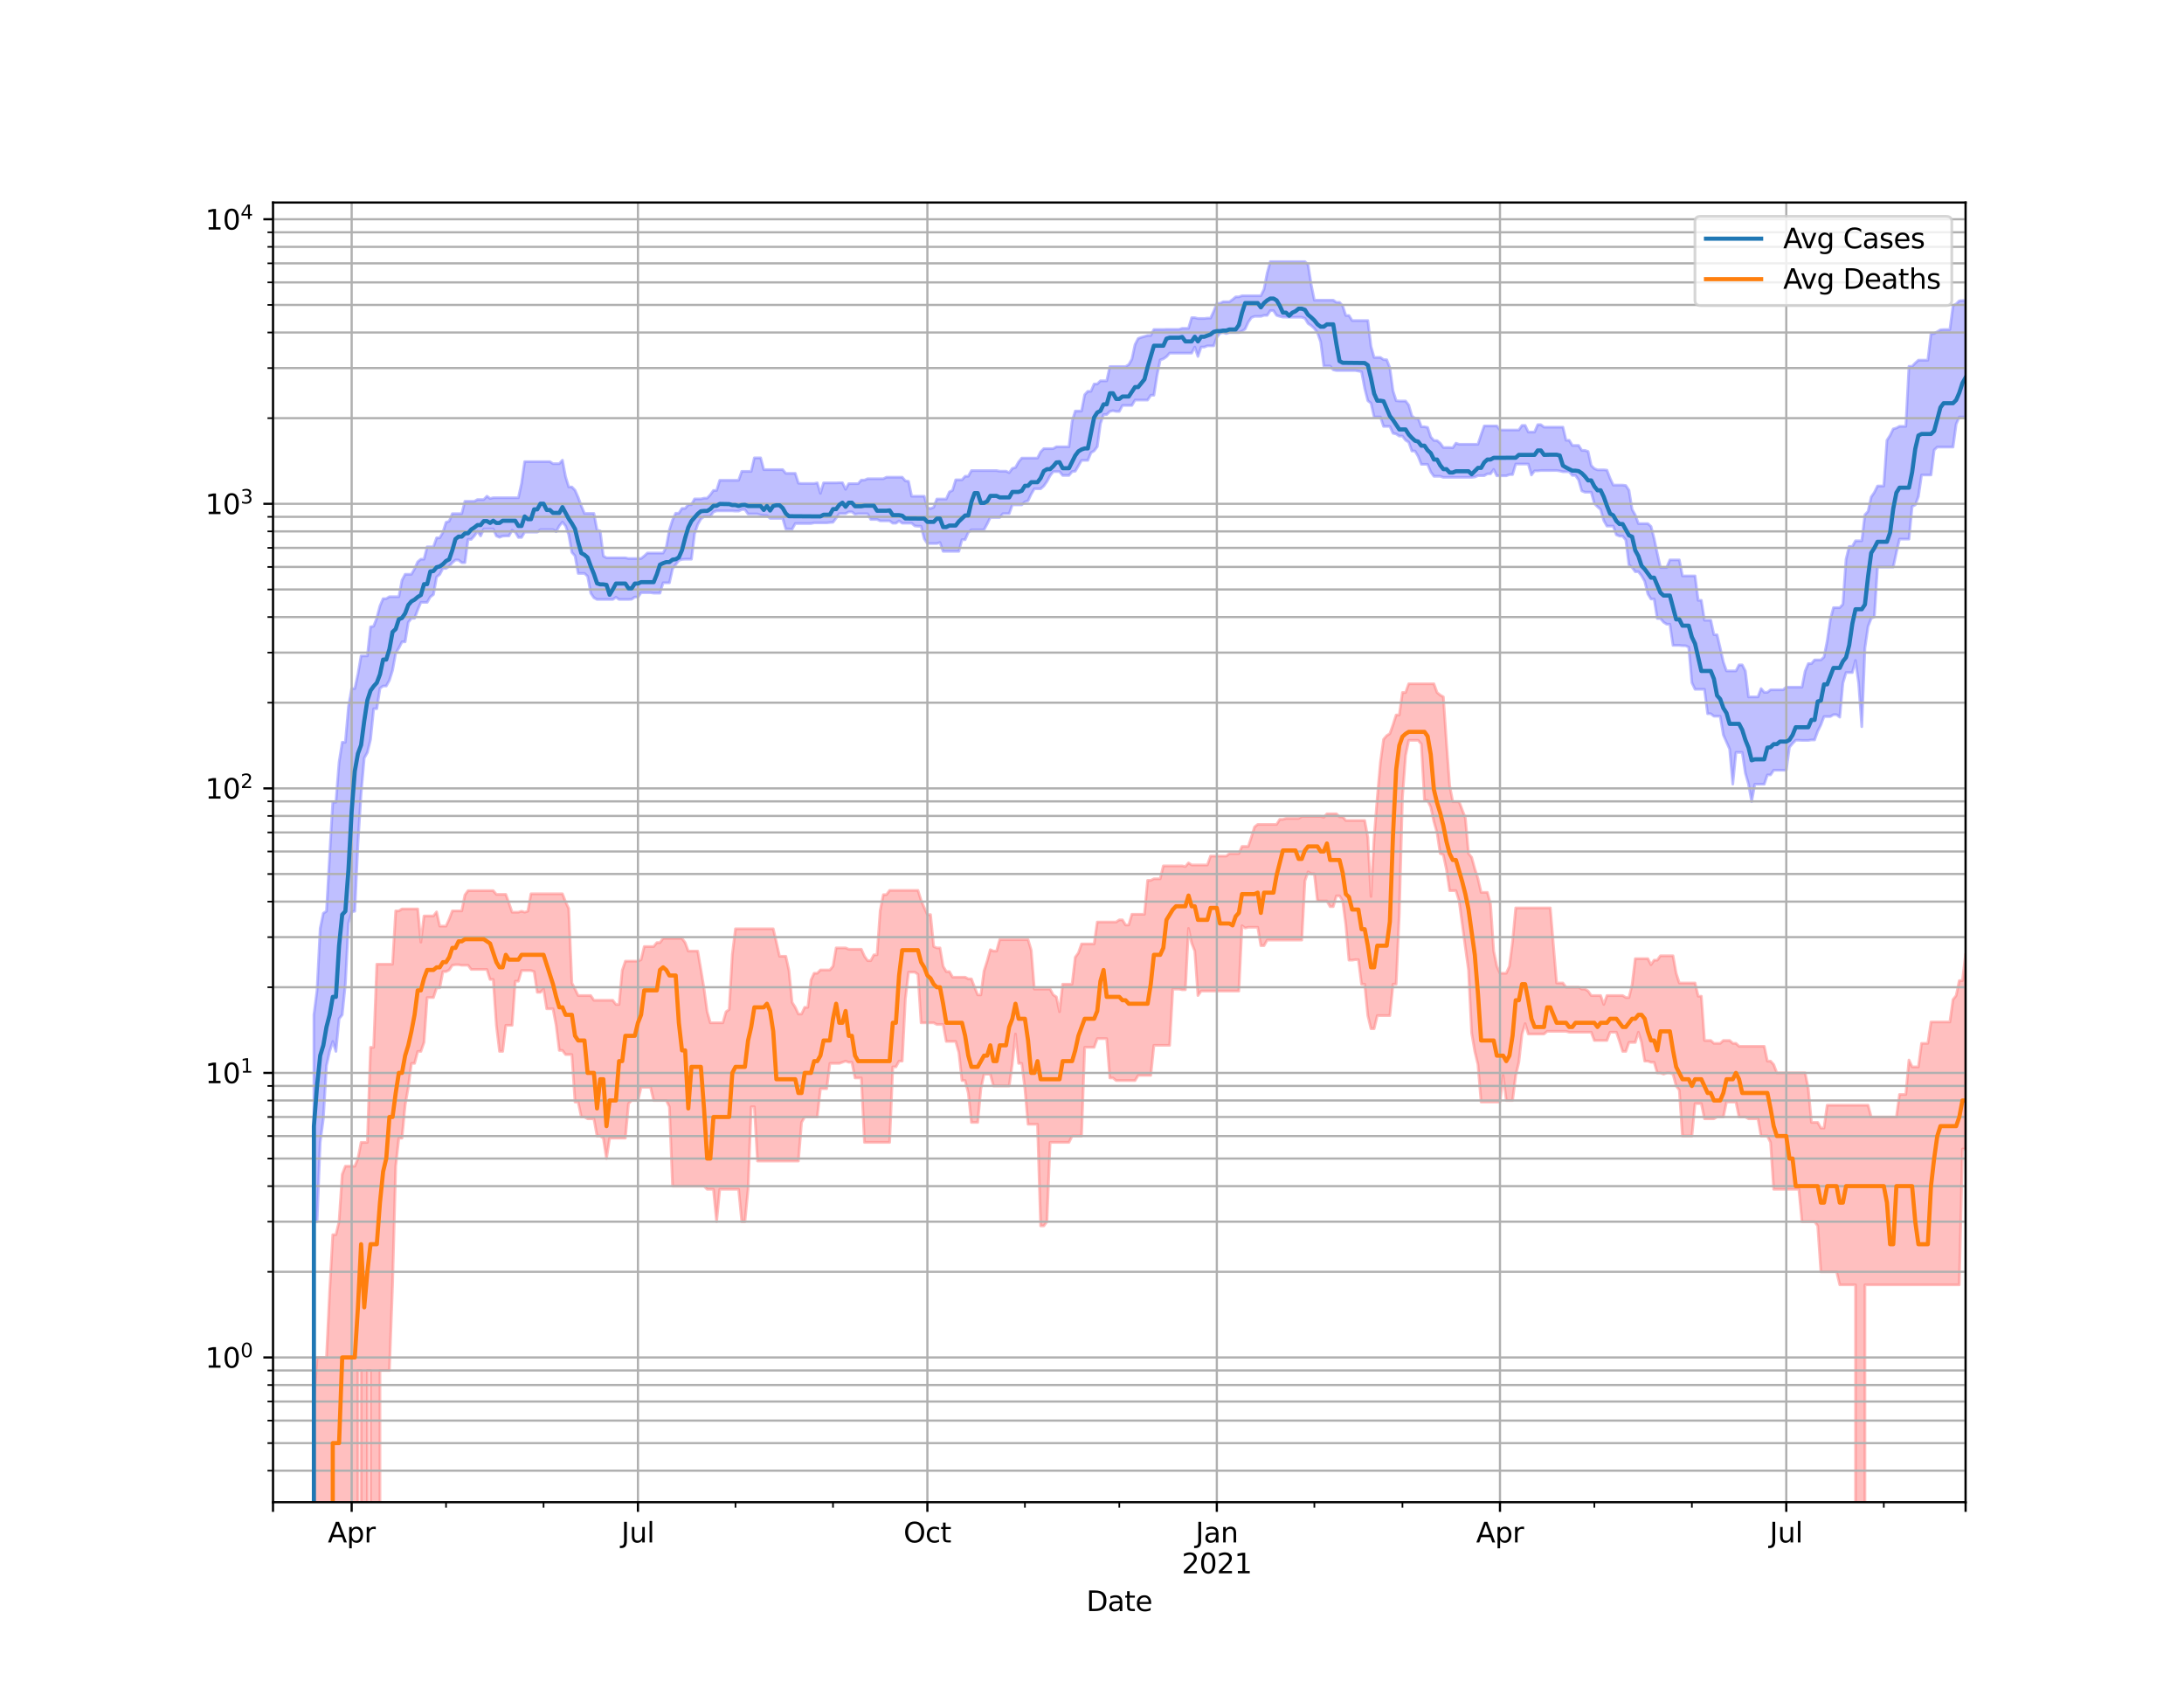 <?xml version="1.0" encoding="utf-8" standalone="no"?>
<!DOCTYPE svg PUBLIC "-//W3C//DTD SVG 1.1//EN"
  "http://www.w3.org/Graphics/SVG/1.1/DTD/svg11.dtd">
<svg height="612pt" version="1.1" viewBox="0 0 792 612" width="792pt" xmlns="http://www.w3.org/2000/svg" xmlns:xlink="http://www.w3.org/1999/xlink">
 <defs>
  <style type="text/css">*{stroke-linecap:butt;stroke-linejoin:round;}</style>
 </defs>
 <g id="figure_1">
  <g id="patch_1">
   <path d="M 0 612 
L 792 612 
L 792 0 
L 0 0 
z
" style="fill:#ffffff;"/>
  </g>
  <g id="axes_1">
   <g id="patch_2">
    <path d="M 99 544.68 
L 712.8 544.68 
L 712.8 73.44 
L 99 73.44 
z
" style="fill:#ffffff;"/>
   </g>
   <g id="PolyCollection_1">
    <path clip-path="url(#p68e2955192)" d="M 99 103666.355 
L 99 103666.355 
L 100.141 103666.355 
L 101.282 103666.355 
L 102.423 103666.355 
L 103.564 103666.355 
L 104.704 103666.355 
L 105.845 103666.355 
L 106.986 103666.355 
L 108.127 103666.355 
L 109.268 103666.355 
L 110.409 103666.355 
L 111.55 103666.355 
L 112.691 103666.355 
L 113.832 367.967 
L 114.972 359.103 
L 116.113 336.63 
L 117.254 331.136 
L 118.395 330.404 
L 119.536 310.261 
L 120.677 290.874 
L 121.818 290.874 
L 122.959 276.396 
L 124.1 269.142 
L 125.241 269.142 
L 126.381 256.136 
L 127.522 249.677 
L 128.663 249.677 
L 129.804 244.421 
L 130.945 237.822 
L 132.086 237.822 
L 133.227 237.822 
L 134.368 227.302 
L 135.509 227.048 
L 136.649 224.073 
L 137.79 219.711 
L 138.931 217.076 
L 140.072 217.076 
L 141.213 216.367 
L 142.354 216.367 
L 143.495 216.367 
L 144.636 216.367 
L 145.777 210.389 
L 146.917 208.245 
L 148.058 208.245 
L 149.199 208.245 
L 150.34 206.26 
L 151.481 203.703 
L 152.622 202.76 
L 153.763 202.76 
L 154.904 198.291 
L 156.045 198.291 
L 157.186 198.291 
L 158.326 195.023 
L 159.467 195.023 
L 160.608 193.026 
L 161.749 189.401 
L 162.89 188.996 
L 164.031 186.245 
L 165.172 186.245 
L 166.313 186.245 
L 167.454 186.245 
L 168.594 181.77 
L 169.735 181.77 
L 170.876 181.77 
L 172.017 181.77 
L 173.158 181.129 
L 174.299 181.129 
L 175.44 181.129 
L 176.581 179.925 
L 177.722 180.767 
L 178.862 180.484 
L 180.003 180.484 
L 181.144 180.484 
L 182.285 180.484 
L 183.426 180.484 
L 184.567 180.484 
L 185.708 180.484 
L 186.849 180.484 
L 187.99 180.484 
L 189.13 175.247 
L 190.271 167.385 
L 191.412 167.385 
L 192.553 167.385 
L 193.694 167.385 
L 194.835 167.385 
L 195.976 167.385 
L 197.117 167.385 
L 198.258 167.385 
L 199.399 167.385 
L 200.539 168.127 
L 201.68 168.127 
L 202.821 168.127 
L 203.962 166.863 
L 205.103 172.882 
L 206.244 176.573 
L 207.385 176.573 
L 208.526 177.769 
L 209.667 180.348 
L 210.807 183.47 
L 211.948 186.163 
L 213.089 186.163 
L 214.23 186.163 
L 215.371 186.163 
L 216.512 192.215 
L 217.653 192.515 
L 218.794 201.597 
L 219.935 202.251 
L 221.075 202.251 
L 222.216 202.251 
L 223.357 202.251 
L 224.498 202.251 
L 225.639 202.251 
L 226.78 202.251 
L 227.921 202.522 
L 229.062 202.522 
L 230.203 202.522 
L 231.343 202.522 
L 232.484 202.522 
L 233.625 201.597 
L 234.766 200.537 
L 235.907 200.537 
L 237.048 200.537 
L 238.189 200.537 
L 239.33 200.537 
L 240.471 200.537 
L 241.612 198.386 
L 242.752 192.093 
L 243.893 188.565 
L 245.034 186.1 
L 246.175 186.1 
L 247.316 184.354 
L 248.457 184.354 
L 249.598 182.994 
L 250.739 182.994 
L 251.88 180.9 
L 253.02 180.9 
L 254.161 180.9 
L 255.302 180.642 
L 256.443 180.642 
L 257.584 179.401 
L 258.725 177.838 
L 259.866 177.838 
L 261.007 174.153 
L 262.148 174.153 
L 263.288 174.153 
L 264.429 174.153 
L 265.57 174.153 
L 266.711 174.153 
L 267.852 174.153 
L 268.993 170.913 
L 270.134 170.913 
L 271.275 170.913 
L 272.416 170.913 
L 273.557 166.008 
L 274.697 166.008 
L 275.838 166.008 
L 276.979 170.276 
L 278.12 170.276 
L 279.261 170.276 
L 280.402 170.276 
L 281.543 170.276 
L 282.684 170.276 
L 283.825 170.276 
L 284.965 171.628 
L 286.106 171.628 
L 287.247 171.628 
L 288.388 171.628 
L 289.529 175.206 
L 290.67 175.312 
L 291.811 175.312 
L 292.952 175.312 
L 294.093 175.312 
L 295.233 175.312 
L 296.374 175.085 
L 297.515 178.875 
L 298.656 175.085 
L 299.797 175.085 
L 300.938 175.085 
L 302.079 175.085 
L 303.22 175.085 
L 304.361 175.028 
L 305.501 175.028 
L 306.642 177.421 
L 307.783 175.373 
L 308.924 175.373 
L 310.065 175.373 
L 311.206 175.373 
L 312.347 174.079 
L 313.488 174.079 
L 314.629 173.589 
L 315.77 173.589 
L 316.91 173.589 
L 318.051 173.589 
L 319.192 173.589 
L 320.333 173.589 
L 321.474 173.033 
L 322.615 173.033 
L 323.756 173.033 
L 324.897 173.033 
L 326.038 173.033 
L 327.178 173.033 
L 328.319 174.364 
L 329.46 174.521 
L 330.601 179.933 
L 331.742 179.933 
L 332.883 179.933 
L 334.024 179.933 
L 335.165 179.933 
L 336.306 184.118 
L 337.446 184.41 
L 338.587 183.938 
L 339.728 180.947 
L 340.869 180.947 
L 342.01 180.947 
L 343.151 180.947 
L 344.292 178.355 
L 345.433 177.785 
L 346.574 173.99 
L 347.714 173.99 
L 348.855 173.99 
L 349.996 172.691 
L 351.137 172.691 
L 352.278 170.631 
L 353.419 170.631 
L 354.56 170.631 
L 355.701 170.631 
L 356.842 170.631 
L 357.983 170.631 
L 359.123 170.631 
L 360.264 170.631 
L 361.405 170.631 
L 362.546 170.847 
L 363.687 170.847 
L 364.828 170.847 
L 365.969 171.387 
L 367.11 169.843 
L 368.251 169.528 
L 369.391 167.481 
L 370.532 166.095 
L 371.673 166.095 
L 372.814 166.095 
L 373.955 166.095 
L 375.096 166.095 
L 376.237 166.095 
L 377.378 163.844 
L 378.519 162.67 
L 379.659 162.67 
L 380.8 162.67 
L 381.941 162.67 
L 383.082 162.007 
L 384.223 162.007 
L 385.364 162.007 
L 386.505 162.007 
L 387.646 162.007 
L 388.787 152.748 
L 389.928 149.043 
L 391.068 149.043 
L 392.209 149.043 
L 393.35 143.111 
L 394.491 141.888 
L 395.632 141.888 
L 396.773 139.23 
L 397.914 139.23 
L 399.055 138.079 
L 400.196 138.079 
L 401.336 138.079 
L 402.477 132.911 
L 403.618 132.911 
L 404.759 132.911 
L 405.9 132.911 
L 407.041 132.911 
L 408.182 132.911 
L 409.323 132.212 
L 410.464 130.263 
L 411.604 124.94 
L 412.745 122.745 
L 413.886 122.308 
L 415.027 121.996 
L 416.168 121.645 
L 417.309 121.645 
L 418.45 119.473 
L 419.591 119.473 
L 420.732 119.473 
L 421.872 119.473 
L 423.013 119.421 
L 424.154 119.421 
L 425.295 119.421 
L 426.436 119.421 
L 427.577 119.421 
L 428.718 119.058 
L 429.859 119.058 
L 431 119.058 
L 432.141 115.19 
L 433.281 115.19 
L 434.422 115.486 
L 435.563 115.486 
L 436.704 115.486 
L 437.845 115.354 
L 438.986 115.354 
L 440.127 112.928 
L 441.268 110.011 
L 442.409 110.011 
L 443.549 109.41 
L 444.69 109.41 
L 445.831 109.41 
L 446.972 108.618 
L 448.113 107.641 
L 449.254 107.641 
L 450.395 107.243 
L 451.536 107.243 
L 452.677 107.243 
L 453.817 107.243 
L 454.958 107.243 
L 456.099 107.243 
L 457.24 107.243 
L 458.381 104.892 
L 459.522 99.02 
L 460.663 94.86 
L 461.804 94.86 
L 462.945 94.86 
L 464.086 94.86 
L 465.226 94.86 
L 466.367 94.86 
L 467.508 94.86 
L 468.649 94.86 
L 469.79 94.86 
L 470.931 94.86 
L 472.072 94.86 
L 473.213 94.86 
L 474.354 95.982 
L 475.494 103.234 
L 476.635 108.847 
L 477.776 108.847 
L 478.917 108.847 
L 480.058 108.847 
L 481.199 108.847 
L 482.34 108.847 
L 483.481 108.847 
L 484.622 109.629 
L 485.762 109.629 
L 486.903 110.914 
L 488.044 114.407 
L 489.185 114.407 
L 490.326 116.23 
L 491.467 116.23 
L 492.608 116.23 
L 493.749 116.23 
L 494.89 116.23 
L 496.03 116.23 
L 497.171 125.575 
L 498.312 129.616 
L 499.453 129.616 
L 500.594 129.616 
L 501.735 130.401 
L 502.876 130.452 
L 504.017 133.36 
L 505.158 141.735 
L 506.299 145.286 
L 507.439 145.411 
L 508.58 145.411 
L 509.721 145.411 
L 510.862 146.886 
L 512.003 150.834 
L 513.144 151.681 
L 514.285 151.681 
L 515.426 154.738 
L 516.567 154.738 
L 517.707 154.976 
L 518.848 158.439 
L 519.989 159.711 
L 521.13 159.751 
L 522.271 160.702 
L 523.412 162.268 
L 524.553 162.268 
L 525.694 162.268 
L 526.835 162.37 
L 527.975 160.702 
L 529.116 161.087 
L 530.257 161.087 
L 531.398 161.087 
L 532.539 161.087 
L 533.68 161.087 
L 534.821 161.087 
L 535.962 161.087 
L 537.103 157.632 
L 538.243 154.438 
L 539.384 154.438 
L 540.525 154.438 
L 541.666 154.438 
L 542.807 154.438 
L 543.948 155.915 
L 545.089 155.915 
L 546.23 155.915 
L 547.371 155.915 
L 548.512 155.915 
L 549.652 155.915 
L 550.793 155.915 
L 551.934 154.253 
L 553.075 154.253 
L 554.216 156.654 
L 555.357 156.654 
L 556.498 156.654 
L 557.639 153.987 
L 558.78 153.987 
L 559.92 154.882 
L 561.061 154.882 
L 562.202 154.882 
L 563.343 154.882 
L 564.484 154.882 
L 565.625 154.882 
L 566.766 154.882 
L 567.907 159.636 
L 569.048 159.636 
L 570.188 161.513 
L 571.329 161.513 
L 572.47 161.513 
L 573.611 163.323 
L 574.752 163.323 
L 575.893 163.691 
L 577.034 168.799 
L 578.175 169.918 
L 579.316 170.365 
L 580.457 170.365 
L 581.597 170.365 
L 582.738 170.487 
L 583.879 173.454 
L 585.02 175.901 
L 586.161 175.901 
L 587.302 175.901 
L 588.443 175.901 
L 589.584 176.052 
L 590.725 177.777 
L 591.865 184.719 
L 593.006 186.738 
L 594.147 189.866 
L 595.288 189.866 
L 596.429 189.866 
L 597.57 189.866 
L 598.711 190.872 
L 599.852 195.272 
L 600.993 200.67 
L 602.133 205.77 
L 603.274 205.77 
L 604.415 205.77 
L 605.556 203.021 
L 606.697 203.021 
L 607.838 203.021 
L 608.979 203.021 
L 610.12 208.82 
L 611.261 208.82 
L 612.401 208.82 
L 613.542 208.82 
L 614.683 208.82 
L 615.824 217.679 
L 616.965 217.679 
L 618.106 224.882 
L 619.247 224.882 
L 620.388 224.882 
L 621.529 230.131 
L 622.67 230.17 
L 623.81 234.984 
L 624.951 240.055 
L 626.092 243.263 
L 627.233 243.263 
L 628.374 243.263 
L 629.515 243.263 
L 630.656 241.083 
L 631.797 241.083 
L 632.938 243.315 
L 634.078 252.694 
L 635.219 252.694 
L 636.36 252.694 
L 637.501 252.694 
L 638.642 249.697 
L 639.783 251.036 
L 640.924 251.036 
L 642.065 250.119 
L 643.206 250.119 
L 644.346 250.119 
L 645.487 250.119 
L 646.628 250.119 
L 647.769 249.16 
L 648.91 249.16 
L 650.051 249.16 
L 651.192 249.16 
L 652.333 249.16 
L 653.474 249.16 
L 654.614 243.333 
L 655.755 240.623 
L 656.896 240.623 
L 658.037 239.288 
L 659.178 239.288 
L 660.319 239.288 
L 661.46 238.223 
L 662.601 232.424 
L 663.742 224.619 
L 664.883 220.329 
L 666.023 220.329 
L 667.164 220.329 
L 668.305 219.11 
L 669.446 202.802 
L 670.587 198.145 
L 671.728 198.145 
L 672.869 196.092 
L 674.01 196.092 
L 675.151 196.092 
L 676.291 186.65 
L 677.432 185.418 
L 678.573 180.208 
L 679.714 178.539 
L 680.855 176.226 
L 681.996 176.226 
L 683.137 176.226 
L 684.278 159.66 
L 685.419 157.886 
L 686.559 155.523 
L 687.7 155.208 
L 688.841 154.594 
L 689.982 154.594 
L 691.123 154.594 
L 692.264 132.829 
L 693.405 132.829 
L 694.546 131.643 
L 695.687 130.605 
L 696.828 130.605 
L 697.968 130.605 
L 699.109 130.605 
L 700.25 120.935 
L 701.391 120.935 
L 702.532 120.293 
L 703.673 119.59 
L 704.814 119.498 
L 705.955 119.498 
L 707.096 119.498 
L 708.236 110.848 
L 709.377 110.217 
L 710.518 109.092 
L 711.659 108.993 
L 712.8 108.923 
L 712.8 151.184 
L 712.8 151.184 
L 711.659 151.184 
L 710.518 151.184 
L 709.377 153.794 
L 708.236 162.095 
L 707.096 162.095 
L 705.955 162.095 
L 704.814 162.095 
L 703.673 162.095 
L 702.532 162.095 
L 701.391 163.178 
L 700.25 172.227 
L 699.109 172.227 
L 697.968 172.227 
L 696.828 172.227 
L 695.687 180.06 
L 694.546 183.089 
L 693.405 183.662 
L 692.264 195.48 
L 691.123 195.48 
L 689.982 195.48 
L 688.841 195.48 
L 687.7 200.29 
L 686.559 205.613 
L 685.419 205.613 
L 684.278 205.613 
L 683.137 205.613 
L 681.996 205.613 
L 680.855 205.613 
L 679.714 223.68 
L 678.573 224.186 
L 677.432 227.133 
L 676.291 234.955 
L 675.151 263.496 
L 674.01 247.702 
L 672.869 239.495 
L 671.728 243.856 
L 670.587 243.856 
L 669.446 243.856 
L 668.305 247.702 
L 667.164 260.041 
L 666.023 259.144 
L 664.883 259.144 
L 663.742 259.815 
L 662.601 259.815 
L 661.46 259.815 
L 660.319 262.821 
L 659.178 265.131 
L 658.037 268.287 
L 656.896 268.287 
L 655.755 268.469 
L 654.614 268.469 
L 653.474 268.469 
L 652.333 268.408 
L 651.192 268.408 
L 650.051 269.577 
L 648.91 270.969 
L 647.769 279.28 
L 646.628 279.28 
L 645.487 279.28 
L 644.346 279.28 
L 643.206 279.28 
L 642.065 280.976 
L 640.924 280.976 
L 639.783 284.355 
L 638.642 284.355 
L 637.501 284.355 
L 636.36 284.355 
L 635.219 290.624 
L 634.078 284.312 
L 632.938 280.337 
L 631.797 272.806 
L 630.656 272.806 
L 629.515 272.806 
L 628.374 284.312 
L 627.233 271.617 
L 626.092 269.05 
L 624.951 266.477 
L 623.81 259.69 
L 622.67 259.69 
L 621.529 259.69 
L 620.388 258.8 
L 619.247 258.8 
L 618.106 249.937 
L 616.965 249.937 
L 615.824 249.937 
L 614.683 249.937 
L 613.542 247.55 
L 612.401 234.669 
L 611.261 234.143 
L 610.12 234.129 
L 608.979 234.002 
L 607.838 234.002 
L 606.697 234.002 
L 605.556 226.33 
L 604.415 226.33 
L 603.274 225.6 
L 602.133 224.266 
L 600.993 224.266 
L 599.852 217.202 
L 598.711 217.202 
L 597.57 215.325 
L 596.429 210.756 
L 595.288 208.756 
L 594.147 207.304 
L 593.006 207.304 
L 591.865 205.725 
L 590.725 204.835 
L 589.584 195.809 
L 588.443 194.39 
L 587.302 194.39 
L 586.161 193.916 
L 585.02 190.764 
L 583.879 190.764 
L 582.738 190.764 
L 581.597 188.78 
L 580.457 184.737 
L 579.316 183.745 
L 578.175 182.576 
L 577.034 178.465 
L 575.893 178.465 
L 574.752 178.465 
L 573.611 177.991 
L 572.47 174.03 
L 571.329 172.377 
L 570.188 172.377 
L 569.048 171.027 
L 567.907 171.027 
L 566.766 171.027 
L 565.625 170.765 
L 564.484 170.597 
L 563.343 170.597 
L 562.202 170.61 
L 561.061 170.61 
L 559.92 170.61 
L 558.78 170.61 
L 557.639 170.727 
L 556.498 170.727 
L 555.357 172.217 
L 554.216 168.263 
L 553.075 168.263 
L 551.934 168.263 
L 550.793 168.263 
L 549.652 168.263 
L 548.512 172.082 
L 547.371 172.082 
L 546.23 172.519 
L 545.089 172.519 
L 543.948 172.519 
L 542.807 172.519 
L 541.666 170.212 
L 540.525 171.797 
L 539.384 171.797 
L 538.243 172.473 
L 537.103 172.473 
L 535.962 172.473 
L 534.821 172.957 
L 533.68 173.087 
L 532.539 173.087 
L 531.398 173.087 
L 530.257 173.087 
L 529.116 173.087 
L 527.975 173.087 
L 526.835 173.087 
L 525.694 173.087 
L 524.553 173.087 
L 523.412 173.087 
L 522.271 172.695 
L 521.13 172.695 
L 519.989 172.695 
L 518.848 171.11 
L 517.707 168.361 
L 516.567 168.361 
L 515.426 168.361 
L 514.285 165.483 
L 513.144 163.548 
L 512.003 163.548 
L 510.862 160.344 
L 509.721 159.615 
L 508.58 158.121 
L 507.439 158.121 
L 506.299 157.359 
L 505.158 157.097 
L 504.017 154.613 
L 502.876 154.613 
L 501.735 154.613 
L 500.594 151.201 
L 499.453 151.201 
L 498.312 151.201 
L 497.171 146.164 
L 496.03 145.319 
L 494.89 140.807 
L 493.749 134.793 
L 492.608 134.539 
L 491.467 134.355 
L 490.326 134.355 
L 489.185 134.355 
L 488.044 134.355 
L 486.903 134.355 
L 485.762 134.355 
L 484.622 134.355 
L 483.481 134.084 
L 482.34 132.726 
L 481.199 132.726 
L 480.058 132.726 
L 478.917 123.95 
L 477.776 120.664 
L 476.635 119.09 
L 475.494 118.069 
L 474.354 117.302 
L 473.213 115.411 
L 472.072 115.037 
L 470.931 115.037 
L 469.79 115.037 
L 468.649 115.037 
L 467.508 115.037 
L 466.367 114.991 
L 465.226 114.991 
L 464.086 114.712 
L 462.945 114.355 
L 461.804 112.624 
L 460.663 112.624 
L 459.522 114.355 
L 458.381 114.355 
L 457.24 114.712 
L 456.099 114.712 
L 454.958 114.712 
L 453.817 115.138 
L 452.677 116.788 
L 451.536 119.296 
L 450.395 120.082 
L 449.254 120.584 
L 448.113 120.584 
L 446.972 120.584 
L 445.831 120.584 
L 444.69 120.931 
L 443.549 120.584 
L 442.409 120.812 
L 441.268 122.304 
L 440.127 125.404 
L 438.986 125.404 
L 437.845 125.404 
L 436.704 125.845 
L 435.563 125.845 
L 434.422 129.251 
L 433.281 125.845 
L 432.141 128.042 
L 431 128.042 
L 429.859 128.042 
L 428.718 128.042 
L 427.577 128.042 
L 426.436 128.042 
L 425.295 128.042 
L 424.154 128.044 
L 423.013 129.337 
L 421.872 130.115 
L 420.732 130.509 
L 419.591 136.051 
L 418.45 143.306 
L 417.309 143.306 
L 416.168 145.061 
L 415.027 145.061 
L 413.886 145.061 
L 412.745 145.061 
L 411.604 145.061 
L 410.464 147.007 
L 409.323 147.007 
L 408.182 147.007 
L 407.041 147.007 
L 405.9 149.171 
L 404.759 149.171 
L 403.618 148.921 
L 402.477 149.171 
L 401.336 150.311 
L 400.196 150.311 
L 399.055 153.63 
L 397.914 161.948 
L 396.773 163.466 
L 395.632 164.142 
L 394.491 166.913 
L 393.35 166.913 
L 392.209 166.913 
L 391.068 168.914 
L 389.928 170.854 
L 388.787 170.995 
L 387.646 172.38 
L 386.505 172.38 
L 385.364 172.38 
L 384.223 170.995 
L 383.082 170.995 
L 381.941 170.995 
L 380.8 172.498 
L 379.659 174.603 
L 378.519 176.234 
L 377.378 177.226 
L 376.237 177.226 
L 375.096 177.226 
L 373.955 179.156 
L 372.814 181.564 
L 371.673 181.963 
L 370.532 183.052 
L 369.391 183.052 
L 368.251 183.052 
L 367.11 183.052 
L 365.969 186.23 
L 364.828 186.23 
L 363.687 186.25 
L 362.546 187.63 
L 361.405 187.63 
L 360.264 187.63 
L 359.123 187.63 
L 357.983 189.977 
L 356.842 192.099 
L 355.701 192.099 
L 354.56 192.099 
L 353.419 192.099 
L 352.278 192.099 
L 351.137 193.06 
L 349.996 195.677 
L 348.855 195.677 
L 347.714 199.907 
L 346.574 199.907 
L 345.433 199.907 
L 344.292 199.907 
L 343.151 199.907 
L 342.01 199.907 
L 340.869 196.713 
L 339.728 197.082 
L 338.587 197.082 
L 337.446 197.082 
L 336.306 197.082 
L 335.165 195.385 
L 334.024 190.807 
L 332.883 190.807 
L 331.742 190.695 
L 330.601 189.704 
L 329.46 189.704 
L 328.319 189.704 
L 327.178 189.704 
L 326.038 188.898 
L 324.897 189.704 
L 323.756 189.704 
L 322.615 188.862 
L 321.474 188.862 
L 320.333 188.862 
L 319.192 188.862 
L 318.051 188.346 
L 316.91 188.346 
L 315.77 188.346 
L 314.629 186.294 
L 313.488 186.294 
L 312.347 186.294 
L 311.206 186.294 
L 310.065 186.464 
L 308.924 185.6 
L 307.783 185.6 
L 306.642 186.235 
L 305.501 186.235 
L 304.361 186.235 
L 303.22 187.855 
L 302.079 189.364 
L 300.938 189.458 
L 299.797 189.583 
L 298.656 189.583 
L 297.515 189.583 
L 296.374 189.583 
L 295.233 189.583 
L 294.093 189.83 
L 292.952 189.83 
L 291.811 189.83 
L 290.67 189.83 
L 289.529 189.83 
L 288.388 189.83 
L 287.247 191.911 
L 286.106 191.79 
L 284.965 191.79 
L 283.825 187.946 
L 282.684 187.946 
L 281.543 187.946 
L 280.402 187.946 
L 279.261 187.946 
L 278.12 186.925 
L 276.979 186.925 
L 275.838 186.767 
L 274.697 186.362 
L 273.557 186.362 
L 272.416 186.362 
L 271.275 186.362 
L 270.134 184.77 
L 268.993 184.77 
L 267.852 185.323 
L 266.711 185.323 
L 265.57 185.238 
L 264.429 185.238 
L 263.288 185.238 
L 262.148 185.238 
L 261.007 185.238 
L 259.866 185.238 
L 258.725 185.623 
L 257.584 187.281 
L 256.443 187.281 
L 255.302 187.281 
L 254.161 188.189 
L 253.02 190.173 
L 251.88 193.543 
L 250.739 202.753 
L 249.598 202.753 
L 248.457 202.753 
L 247.316 202.838 
L 246.175 203.183 
L 245.034 204.717 
L 243.893 206.215 
L 242.752 211.321 
L 241.612 211.321 
L 240.471 211.321 
L 239.33 215.065 
L 238.189 215.065 
L 237.048 215.065 
L 235.907 214.9 
L 234.766 214.9 
L 233.625 214.9 
L 232.484 214.9 
L 231.343 216.491 
L 230.203 216.491 
L 229.062 217.279 
L 227.921 217.357 
L 226.78 217.357 
L 225.639 217.357 
L 224.498 217.357 
L 223.357 216.577 
L 222.216 217.357 
L 221.075 217.357 
L 219.935 217.357 
L 218.794 217.357 
L 217.653 217.357 
L 216.512 217.357 
L 215.371 216.749 
L 214.23 215.075 
L 213.089 208.957 
L 211.948 207.914 
L 210.807 207.914 
L 209.667 207.914 
L 208.526 201.543 
L 207.385 200.29 
L 206.244 193.841 
L 205.103 190.705 
L 203.962 189.302 
L 202.821 190.705 
L 201.68 192.779 
L 200.539 192.033 
L 199.399 192.033 
L 198.258 192.033 
L 197.117 192.033 
L 195.976 192.033 
L 194.835 192.936 
L 193.694 192.936 
L 192.553 192.936 
L 191.412 192.936 
L 190.271 192.936 
L 189.13 194.864 
L 187.99 194.864 
L 186.849 192.936 
L 185.708 192.232 
L 184.567 194.326 
L 183.426 194.326 
L 182.285 194.39 
L 181.144 194.811 
L 180.003 194.32 
L 178.862 191.785 
L 177.722 191.785 
L 176.581 191.785 
L 175.44 191.785 
L 174.299 194.32 
L 173.158 192.633 
L 172.017 194.32 
L 170.876 195.575 
L 169.735 195.575 
L 168.594 204.019 
L 167.454 204.019 
L 166.313 203.049 
L 165.172 203.049 
L 164.031 204.019 
L 162.89 205.33 
L 161.749 206.101 
L 160.608 206.101 
L 159.467 208.293 
L 158.326 209.207 
L 157.186 215.567 
L 156.045 216.415 
L 154.904 218.419 
L 153.763 218.419 
L 152.622 218.419 
L 151.481 221.125 
L 150.34 224.164 
L 149.199 224.164 
L 148.058 225.682 
L 146.917 232.724 
L 145.777 232.724 
L 144.636 234.97 
L 143.495 236.836 
L 142.354 243.056 
L 141.213 246.663 
L 140.072 248.747 
L 138.931 248.747 
L 137.79 249.577 
L 136.649 256.975 
L 135.509 256.975 
L 134.368 268.166 
L 133.227 272.84 
L 132.086 274.862 
L 130.945 287.776 
L 129.804 305.85 
L 128.663 330.404 
L 127.522 330.646 
L 126.381 334.723 
L 125.241 356.862 
L 124.1 367.967 
L 122.959 369.39 
L 121.818 381.233 
L 120.677 377.617 
L 119.536 381.233 
L 118.395 386.416 
L 117.254 405.654 
L 116.113 414.215 
L 114.972 442.975 
L 113.832 442.975 
L 112.691 103666.355 
L 111.55 103666.355 
L 110.409 103666.355 
L 109.268 103666.355 
L 108.127 103666.355 
L 106.986 103666.355 
L 105.845 103666.355 
L 104.704 103666.355 
L 103.564 103666.355 
L 102.423 103666.355 
L 101.282 103666.355 
L 100.141 103666.355 
L 99 103666.355 
z
" style="fill:#8080ff;fill-opacity:0.5;stroke:#8080ff;stroke-opacity:0.5;"/>
   </g>
   <g id="PolyCollection_2">
    <path clip-path="url(#p68e2955192)" d="M 99 103666.355 
L 99 103666.355 
L 100.141 103666.355 
L 101.282 103666.355 
L 102.423 103666.355 
L 103.564 103666.355 
L 104.704 103666.355 
L 105.845 103666.355 
L 106.986 103666.355 
L 108.127 103666.355 
L 109.268 103666.355 
L 110.409 103666.355 
L 111.55 103666.355 
L 112.691 103666.355 
L 113.832 508.183 
L 114.972 492.201 
L 116.113 492.201 
L 117.254 492.201 
L 118.395 492.201 
L 119.536 468.425 
L 120.677 447.696 
L 121.818 447.696 
L 122.959 442.975 
L 124.1 425.814 
L 125.241 422.858 
L 126.381 422.858 
L 127.522 422.858 
L 128.663 422.858 
L 129.804 420.086 
L 130.945 414.215 
L 132.086 414.215 
L 133.227 414.215 
L 134.368 379.751 
L 135.509 379.751 
L 136.649 349.613 
L 137.79 349.613 
L 138.931 349.613 
L 140.072 349.613 
L 141.213 349.613 
L 142.354 349.613 
L 143.495 330.283 
L 144.636 330.283 
L 145.777 329.564 
L 146.917 329.564 
L 148.058 329.564 
L 149.199 329.564 
L 150.34 329.564 
L 151.481 329.564 
L 152.622 341.63 
L 153.763 332.132 
L 154.904 332.132 
L 156.045 332.132 
L 157.186 332.132 
L 158.326 330.646 
L 159.467 335.802 
L 160.608 335.802 
L 161.749 335.802 
L 162.89 333.279 
L 164.031 330.283 
L 165.172 330.283 
L 166.313 330.283 
L 167.454 330.283 
L 168.594 324.511 
L 169.735 322.946 
L 170.876 322.946 
L 172.017 322.946 
L 173.158 322.946 
L 174.299 322.946 
L 175.44 322.946 
L 176.581 322.946 
L 177.722 322.946 
L 178.862 322.946 
L 180.003 324.299 
L 181.144 324.299 
L 182.285 324.299 
L 183.426 324.299 
L 184.567 327.474 
L 185.708 330.768 
L 186.849 330.768 
L 187.99 330.768 
L 189.13 330.404 
L 190.271 330.768 
L 191.412 330.404 
L 192.553 324.089 
L 193.694 324.089 
L 194.835 324.089 
L 195.976 324.089 
L 197.117 324.089 
L 198.258 324.089 
L 199.399 324.089 
L 200.539 324.089 
L 201.68 324.089 
L 202.821 324.089 
L 203.962 324.089 
L 205.103 327.022 
L 206.244 329.445 
L 207.385 356.427 
L 208.526 358.646 
L 209.667 360.98 
L 210.807 360.98 
L 211.948 360.98 
L 213.089 360.98 
L 214.23 360.98 
L 215.371 362.69 
L 216.512 362.69 
L 217.653 362.69 
L 218.794 362.69 
L 219.935 362.69 
L 221.075 362.69 
L 222.216 362.69 
L 223.357 364.209 
L 224.498 364.209 
L 225.639 351.902 
L 226.78 348.511 
L 227.921 348.511 
L 229.062 348.511 
L 230.203 348.511 
L 231.343 348.511 
L 232.484 347.97 
L 233.625 343.213 
L 234.766 343.213 
L 235.907 343.213 
L 237.048 343.213 
L 238.189 341.786 
L 239.33 341.786 
L 240.471 340.251 
L 241.612 340.251 
L 242.752 340.251 
L 243.893 340.251 
L 245.034 340.251 
L 246.175 340.251 
L 247.316 340.251 
L 248.457 341.786 
L 249.598 344.855 
L 250.739 344.855 
L 251.88 344.855 
L 253.02 344.855 
L 254.161 351.512 
L 255.302 358.419 
L 256.443 366.861 
L 257.584 370.859 
L 258.725 370.859 
L 259.866 370.859 
L 261.007 370.859 
L 262.148 370.859 
L 263.288 366.861 
L 264.429 366.049 
L 265.57 346.041 
L 266.711 336.769 
L 267.852 336.769 
L 268.993 336.769 
L 270.134 336.769 
L 271.275 336.769 
L 272.416 336.769 
L 273.557 336.769 
L 274.697 336.769 
L 275.838 336.769 
L 276.979 336.769 
L 278.12 336.769 
L 279.261 336.769 
L 280.402 336.769 
L 281.543 341.63 
L 282.684 346.733 
L 283.825 346.733 
L 284.965 346.733 
L 286.106 351.902 
L 287.247 363.443 
L 288.388 365.251 
L 289.529 367.688 
L 290.67 367.688 
L 291.811 365.251 
L 292.952 365.251 
L 294.093 355.358 
L 295.233 352.891 
L 296.374 352.891 
L 297.515 351.706 
L 298.656 351.706 
L 299.797 351.706 
L 300.938 351.706 
L 302.079 350.363 
L 303.22 343.7 
L 304.361 343.7 
L 305.501 343.7 
L 306.642 343.7 
L 307.783 344.191 
L 308.924 344.191 
L 310.065 344.191 
L 311.206 344.191 
L 312.347 344.191 
L 313.488 346.733 
L 314.629 348.33 
L 315.77 348.33 
L 316.91 346.213 
L 318.051 346.213 
L 319.192 330.162 
L 320.333 324.405 
L 321.474 324.405 
L 322.615 322.844 
L 323.756 322.844 
L 324.897 322.844 
L 326.038 322.844 
L 327.178 322.844 
L 328.319 322.844 
L 329.46 322.844 
L 330.601 322.844 
L 331.742 322.844 
L 332.883 322.844 
L 334.024 326.464 
L 335.165 329.091 
L 336.306 331.631 
L 337.446 331.631 
L 338.587 343.213 
L 339.728 343.7 
L 340.869 343.7 
L 342.01 350.363 
L 343.151 352.295 
L 344.292 352.295 
L 345.433 354.313 
L 346.574 354.313 
L 347.714 354.313 
L 348.855 354.313 
L 349.996 354.313 
L 351.137 354.937 
L 352.278 354.937 
L 353.419 357.969 
L 354.56 360.741 
L 355.701 360.741 
L 356.842 352.098 
L 357.983 348.511 
L 359.123 344.356 
L 360.264 344.855 
L 361.405 344.855 
L 362.546 340.706 
L 363.687 340.706 
L 364.828 340.706 
L 365.969 340.706 
L 367.11 340.706 
L 368.251 340.706 
L 369.391 340.706 
L 370.532 340.706 
L 371.673 340.706 
L 372.814 340.706 
L 373.955 344.522 
L 375.096 358.646 
L 376.237 358.646 
L 377.378 358.646 
L 378.519 358.646 
L 379.659 358.646 
L 380.8 358.646 
L 381.941 360.741 
L 383.082 361.462 
L 384.223 366.861 
L 385.364 356.862 
L 386.505 356.862 
L 387.646 356.862 
L 388.787 356.862 
L 389.928 347.083 
L 391.068 345.529 
L 392.209 342.257 
L 393.35 342.257 
L 394.491 342.257 
L 395.632 342.257 
L 396.773 342.257 
L 397.914 334.324 
L 399.055 334.324 
L 400.196 334.324 
L 401.336 334.324 
L 402.477 334.324 
L 403.618 334.324 
L 404.759 334.324 
L 405.9 333.538 
L 407.041 333.538 
L 408.182 335.395 
L 409.323 335.395 
L 410.464 331.507 
L 411.604 331.507 
L 412.745 331.507 
L 413.886 331.507 
L 415.027 331.507 
L 416.168 319.21 
L 417.309 319.21 
L 418.45 318.648 
L 419.591 318.648 
L 420.732 318.648 
L 421.872 313.964 
L 423.013 313.964 
L 424.154 313.964 
L 425.295 313.964 
L 426.436 313.964 
L 427.577 313.964 
L 428.718 313.964 
L 429.859 314.216 
L 431 312.886 
L 432.141 313.629 
L 433.281 313.629 
L 434.422 313.629 
L 435.563 313.629 
L 436.704 313.629 
L 437.845 313.629 
L 438.986 310.416 
L 440.127 310.416 
L 441.268 310.416 
L 442.409 310.416 
L 443.549 310.416 
L 444.69 310.416 
L 445.831 309.495 
L 446.972 309.495 
L 448.113 309.495 
L 449.254 309.495 
L 450.395 306.913 
L 451.536 306.913 
L 452.677 306.913 
L 453.817 303.465 
L 454.958 299.832 
L 456.099 298.923 
L 457.24 298.923 
L 458.381 298.923 
L 459.522 298.923 
L 460.663 298.923 
L 461.804 298.923 
L 462.945 298.923 
L 464.086 297.101 
L 465.226 297.101 
L 466.367 296.757 
L 467.508 296.757 
L 468.649 296.757 
L 469.79 296.757 
L 470.931 296.757 
L 472.072 296.02 
L 473.213 296.02 
L 474.354 296.02 
L 475.494 296.02 
L 476.635 296.02 
L 477.776 296.02 
L 478.917 296.02 
L 480.058 296.359 
L 481.199 295.074 
L 482.34 295.074 
L 483.481 295.074 
L 484.622 295.074 
L 485.762 296.189 
L 486.903 296.189 
L 488.044 297.506 
L 489.185 297.506 
L 490.326 297.506 
L 491.467 297.506 
L 492.608 297.506 
L 493.749 297.506 
L 494.89 297.506 
L 496.03 303.664 
L 497.171 325.045 
L 498.312 303.664 
L 499.453 289.25 
L 500.594 276.396 
L 501.735 268.075 
L 502.876 266.739 
L 504.017 266.014 
L 505.158 262.821 
L 506.299 259.243 
L 507.439 259.243 
L 508.58 251.098 
L 509.721 251.098 
L 510.862 247.932 
L 512.003 247.932 
L 513.144 247.932 
L 514.285 247.932 
L 515.426 247.932 
L 516.567 247.932 
L 517.707 247.932 
L 518.848 247.932 
L 519.989 247.932 
L 521.13 251.098 
L 522.271 252.036 
L 523.412 252.673 
L 524.553 269.483 
L 525.694 284.878 
L 526.835 290.674 
L 527.975 290.674 
L 529.116 290.674 
L 530.257 293.666 
L 531.398 296.643 
L 532.539 309.495 
L 533.68 310.884 
L 534.821 315.068 
L 535.962 318.555 
L 537.103 323.566 
L 538.243 323.566 
L 539.384 323.566 
L 540.525 327.816 
L 541.666 344.855 
L 542.807 350.363 
L 543.948 352.891 
L 545.089 352.891 
L 546.23 352.891 
L 547.371 350.363 
L 548.512 341.475 
L 549.652 329.209 
L 550.793 329.209 
L 551.934 329.209 
L 553.075 329.209 
L 554.216 329.209 
L 555.357 329.209 
L 556.498 329.209 
L 557.639 329.209 
L 558.78 329.209 
L 559.92 329.209 
L 561.061 329.209 
L 562.202 329.209 
L 563.343 342.892 
L 564.484 356.427 
L 565.625 356.427 
L 566.766 356.427 
L 567.907 357.969 
L 569.048 357.969 
L 570.188 357.969 
L 571.329 357.969 
L 572.47 357.969 
L 573.611 358.646 
L 574.752 358.646 
L 575.893 359.334 
L 577.034 360.98 
L 578.175 360.98 
L 579.316 360.98 
L 580.457 360.98 
L 581.597 364.209 
L 582.738 360.98 
L 583.879 360.98 
L 585.02 360.98 
L 586.161 360.98 
L 587.302 360.98 
L 588.443 360.98 
L 589.584 361.705 
L 590.725 361.705 
L 591.865 357.082 
L 593.006 347.613 
L 594.147 347.613 
L 595.288 347.613 
L 596.429 347.613 
L 597.57 347.613 
L 598.711 349.799 
L 599.852 348.15 
L 600.993 348.15 
L 602.133 346.559 
L 603.274 346.559 
L 604.415 346.559 
L 605.556 346.559 
L 606.697 346.559 
L 607.838 352.891 
L 608.979 356.427 
L 610.12 356.427 
L 611.261 356.427 
L 612.401 356.427 
L 613.542 356.427 
L 614.683 356.427 
L 615.824 361.221 
L 616.965 361.221 
L 618.106 377.271 
L 619.247 377.271 
L 620.388 377.271 
L 621.529 378.317 
L 622.67 378.317 
L 623.81 378.317 
L 624.951 377.271 
L 626.092 377.271 
L 627.233 377.271 
L 628.374 378.317 
L 629.515 378.317 
L 630.656 379.389 
L 631.797 379.389 
L 632.938 379.389 
L 634.078 379.389 
L 635.219 379.389 
L 636.36 379.389 
L 637.501 379.389 
L 638.642 379.389 
L 639.783 379.389 
L 640.924 384.757 
L 642.065 384.757 
L 643.206 385.996 
L 644.346 389.027 
L 645.487 389.027 
L 646.628 389.027 
L 647.769 389.027 
L 648.91 389.027 
L 650.051 389.027 
L 651.192 389.027 
L 652.333 389.027 
L 653.474 389.027 
L 654.614 389.027 
L 655.755 394.755 
L 656.896 406.972 
L 658.037 406.972 
L 659.178 406.972 
L 660.319 409.025 
L 661.46 409.025 
L 662.601 400.739 
L 663.742 400.739 
L 664.883 400.739 
L 666.023 400.739 
L 667.164 400.739 
L 668.305 400.739 
L 669.446 400.739 
L 670.587 400.739 
L 671.728 400.739 
L 672.869 400.739 
L 674.01 400.739 
L 675.151 400.739 
L 676.291 400.739 
L 677.432 400.739 
L 678.573 405.009 
L 679.714 405.009 
L 680.855 405.009 
L 681.996 405.009 
L 683.137 405.009 
L 684.278 405.009 
L 685.419 405.009 
L 686.559 405.009 
L 687.7 405.009 
L 688.841 396.84 
L 689.982 396.84 
L 691.123 396.84 
L 692.264 384.351 
L 693.405 386.841 
L 694.546 386.841 
L 695.687 386.841 
L 696.828 378.317 
L 697.968 378.317 
L 699.109 378.317 
L 700.25 370.562 
L 701.391 370.562 
L 702.532 370.562 
L 703.673 370.562 
L 704.814 370.562 
L 705.955 370.562 
L 707.096 370.562 
L 708.236 362.442 
L 709.377 360.98 
L 710.518 355.57 
L 711.659 355.57 
L 712.8 345.869 
L 712.8 416.637 
L 712.8 416.637 
L 711.659 416.637 
L 710.518 465.864 
L 709.377 465.864 
L 708.236 465.864 
L 707.096 465.864 
L 705.955 465.864 
L 704.814 465.864 
L 703.673 465.864 
L 702.532 465.864 
L 701.391 465.864 
L 700.25 465.864 
L 699.109 465.864 
L 697.968 465.864 
L 696.828 465.864 
L 695.687 465.864 
L 694.546 465.864 
L 693.405 465.864 
L 692.264 465.864 
L 691.123 465.864 
L 689.982 465.864 
L 688.841 465.864 
L 687.7 465.864 
L 686.559 465.864 
L 685.419 465.864 
L 684.278 465.864 
L 683.137 465.864 
L 681.996 465.864 
L 680.855 465.864 
L 679.714 465.864 
L 678.573 465.864 
L 677.432 465.864 
L 676.291 465.864 
L 675.151 103666.355 
L 674.01 103666.355 
L 672.869 465.864 
L 671.728 465.864 
L 670.587 465.864 
L 669.446 465.864 
L 668.305 465.864 
L 667.164 465.864 
L 666.023 461.143 
L 664.883 461.143 
L 663.742 461.143 
L 662.601 461.143 
L 661.46 461.143 
L 660.319 461.143 
L 659.178 444.494 
L 658.037 442.975 
L 656.896 442.975 
L 655.755 442.975 
L 654.614 442.975 
L 653.474 442.975 
L 652.333 431.219 
L 651.192 431.219 
L 650.051 431.219 
L 648.91 431.219 
L 647.769 431.219 
L 646.628 431.219 
L 645.487 431.219 
L 644.346 431.219 
L 643.206 431.219 
L 642.065 414.215 
L 640.924 411.916 
L 639.783 411.916 
L 638.642 411.916 
L 637.501 405.654 
L 636.36 405.654 
L 635.219 405.654 
L 634.078 405.654 
L 632.938 405.009 
L 631.797 405.009 
L 630.656 405.009 
L 629.515 399.59 
L 628.374 399.59 
L 627.233 399.59 
L 626.092 399.59 
L 624.951 405.009 
L 623.81 405.009 
L 622.67 405.009 
L 621.529 405.654 
L 620.388 405.654 
L 619.247 405.654 
L 618.106 405.654 
L 616.965 400.16 
L 615.824 400.16 
L 614.683 400.16 
L 613.542 411.916 
L 612.401 411.916 
L 611.261 411.916 
L 610.12 411.916 
L 608.979 395.267 
L 607.838 393.748 
L 606.697 389.478 
L 605.556 389.027 
L 604.415 389.027 
L 603.274 389.478 
L 602.133 389.027 
L 600.993 389.027 
L 599.852 385.166 
L 598.711 385.166 
L 597.57 384.757 
L 596.429 384.757 
L 595.288 377.966 
L 594.147 374.272 
L 593.006 377.966 
L 591.865 377.966 
L 590.725 377.966 
L 589.584 381.233 
L 588.443 381.233 
L 587.302 377.617 
L 586.161 374.272 
L 585.02 374.272 
L 583.879 374.272 
L 582.738 377.271 
L 581.597 377.271 
L 580.457 377.271 
L 579.316 377.271 
L 578.175 377.271 
L 577.034 374.272 
L 575.893 374.272 
L 574.752 374.272 
L 573.611 374.272 
L 572.47 374.272 
L 571.329 374.272 
L 570.188 374.272 
L 569.048 374.272 
L 567.907 373.951 
L 566.766 373.951 
L 565.625 373.951 
L 564.484 373.951 
L 563.343 373.951 
L 562.202 373.951 
L 561.061 373.951 
L 559.92 374.921 
L 558.78 374.921 
L 557.639 374.921 
L 556.498 374.921 
L 555.357 374.921 
L 554.216 374.921 
L 553.075 371.159 
L 551.934 374.921 
L 550.793 385.166 
L 549.652 389.933 
L 548.512 399.026 
L 547.371 399.026 
L 546.23 399.026 
L 545.089 389.933 
L 543.948 399.59 
L 542.807 399.59 
L 541.666 399.59 
L 540.525 399.59 
L 539.384 399.59 
L 538.243 399.59 
L 537.103 399.59 
L 535.962 385.996 
L 534.821 381.233 
L 533.68 374.595 
L 532.539 351.706 
L 531.398 343.537 
L 530.257 334.99 
L 529.116 326.575 
L 527.975 322.946 
L 526.835 322.946 
L 525.694 322.946 
L 524.553 315.327 
L 523.412 309.953 
L 522.271 309.495 
L 521.13 301.963 
L 519.989 297.915 
L 518.848 292.611 
L 517.707 290.276 
L 516.567 290.276 
L 515.426 269.764 
L 514.285 268.438 
L 513.144 268.438 
L 512.003 268.438 
L 510.862 268.438 
L 509.721 273.925 
L 508.58 289.153 
L 507.439 331.259 
L 506.299 356.862 
L 505.158 356.862 
L 504.017 368.248 
L 502.876 368.248 
L 501.735 368.248 
L 500.594 368.248 
L 499.453 368.248 
L 498.312 373.001 
L 497.171 373.001 
L 496.03 368.248 
L 494.89 356.862 
L 493.749 356.862 
L 492.608 347.97 
L 491.467 347.97 
L 490.326 348.15 
L 489.185 348.15 
L 488.044 335.259 
L 486.903 326.575 
L 485.762 324.831 
L 484.622 324.831 
L 483.481 328.739 
L 482.34 328.739 
L 481.199 326.687 
L 480.058 326.687 
L 478.917 326.687 
L 477.776 326.687 
L 476.635 316.822 
L 475.494 316.822 
L 474.354 316.112 
L 473.213 319.399 
L 472.072 340.859 
L 470.931 340.859 
L 469.79 340.859 
L 468.649 340.859 
L 467.508 340.859 
L 466.367 340.859 
L 465.226 340.859 
L 464.086 340.859 
L 462.945 340.859 
L 461.804 340.859 
L 460.663 340.859 
L 459.522 340.859 
L 458.381 342.892 
L 457.24 342.892 
L 456.099 336.214 
L 454.958 336.214 
L 453.817 336.214 
L 452.677 336.214 
L 451.536 336.491 
L 450.395 335.666 
L 449.254 359.334 
L 448.113 359.334 
L 446.972 359.334 
L 445.831 359.334 
L 444.69 359.334 
L 443.549 359.334 
L 442.409 359.334 
L 441.268 359.334 
L 440.127 359.334 
L 438.986 359.334 
L 437.845 359.334 
L 436.704 359.334 
L 435.563 359.334 
L 434.422 360.98 
L 433.281 344.855 
L 432.141 341.942 
L 431 336.63 
L 429.859 358.874 
L 428.718 358.874 
L 427.577 358.646 
L 426.436 358.646 
L 425.295 358.646 
L 424.154 379.029 
L 423.013 379.029 
L 421.872 379.029 
L 420.732 379.029 
L 419.591 379.029 
L 418.45 379.029 
L 417.309 389.933 
L 416.168 389.933 
L 415.027 389.933 
L 413.886 389.933 
L 412.745 389.933 
L 411.604 391.8 
L 410.464 391.8 
L 409.323 391.8 
L 408.182 391.8 
L 407.041 391.8 
L 405.9 391.8 
L 404.759 391.8 
L 403.618 390.856 
L 402.477 390.856 
L 401.336 376.587 
L 400.196 376.587 
L 399.055 376.587 
L 397.914 376.587 
L 396.773 379.751 
L 395.632 379.751 
L 394.491 379.751 
L 393.35 379.751 
L 392.209 411.916 
L 391.068 411.916 
L 389.928 411.916 
L 388.787 411.916 
L 387.646 414.215 
L 386.505 414.215 
L 385.364 414.215 
L 384.223 414.215 
L 383.082 414.215 
L 381.941 414.215 
L 380.8 414.215 
L 379.659 442.975 
L 378.519 444.494 
L 377.378 444.494 
L 376.237 407.646 
L 375.096 407.646 
L 373.955 407.646 
L 372.814 407.646 
L 371.673 394.755 
L 370.532 385.579 
L 369.391 385.579 
L 368.251 374.921 
L 367.11 385.579 
L 365.969 393.748 
L 364.828 393.748 
L 363.687 393.748 
L 362.546 393.748 
L 361.405 393.748 
L 360.264 393.748 
L 359.123 389.478 
L 357.983 389.478 
L 356.842 389.478 
L 355.701 394.755 
L 354.56 406.972 
L 353.419 406.972 
L 352.278 406.972 
L 351.137 396.309 
L 349.996 391.8 
L 348.855 391.8 
L 347.714 381.611 
L 346.574 377.617 
L 345.433 377.617 
L 344.292 377.617 
L 343.151 377.617 
L 342.01 371.461 
L 340.869 371.461 
L 339.728 371.461 
L 338.587 370.859 
L 337.446 370.859 
L 336.306 370.859 
L 335.165 370.859 
L 334.024 370.859 
L 332.883 353.293 
L 331.742 352.492 
L 330.601 352.492 
L 329.46 352.492 
L 328.319 362.195 
L 327.178 384.757 
L 326.038 384.757 
L 324.897 386.841 
L 323.756 386.841 
L 322.615 414.215 
L 321.474 414.215 
L 320.333 414.215 
L 319.192 414.215 
L 318.051 414.215 
L 316.91 414.215 
L 315.77 414.215 
L 314.629 414.215 
L 313.488 414.215 
L 312.347 390.856 
L 311.206 390.856 
L 310.065 390.856 
L 308.924 385.166 
L 307.783 385.166 
L 306.642 384.757 
L 305.501 385.166 
L 304.361 385.579 
L 303.22 385.579 
L 302.079 385.579 
L 300.938 385.579 
L 299.797 394.755 
L 298.656 394.755 
L 297.515 394.755 
L 296.374 405.009 
L 295.233 405.009 
L 294.093 405.009 
L 292.952 405.009 
L 291.811 405.009 
L 290.67 406.972 
L 289.529 420.991 
L 288.388 420.991 
L 287.247 420.991 
L 286.106 420.991 
L 284.965 420.991 
L 283.825 420.991 
L 282.684 420.991 
L 281.543 420.991 
L 280.402 420.991 
L 279.261 420.991 
L 278.12 420.991 
L 276.979 420.991 
L 275.838 420.991 
L 274.697 420.991 
L 273.557 401.324 
L 272.416 401.324 
L 271.275 431.219 
L 270.134 442.975 
L 268.993 442.975 
L 267.852 431.219 
L 266.711 431.219 
L 265.57 431.219 
L 264.429 431.219 
L 263.288 431.219 
L 262.148 431.219 
L 261.007 431.219 
L 259.866 442.975 
L 258.725 431.219 
L 257.584 431.219 
L 256.443 431.219 
L 255.302 430.084 
L 254.161 430.084 
L 253.02 430.084 
L 251.88 430.084 
L 250.739 430.084 
L 249.598 430.084 
L 248.457 430.084 
L 247.316 430.084 
L 246.175 430.084 
L 245.034 430.084 
L 243.893 430.084 
L 242.752 401.324 
L 241.612 399.026 
L 240.471 399.026 
L 239.33 399.026 
L 238.189 399.026 
L 237.048 399.026 
L 235.907 394.249 
L 234.766 394.249 
L 233.625 394.249 
L 232.484 394.249 
L 231.343 399.026 
L 230.203 399.026 
L 229.062 399.026 
L 227.921 400.16 
L 226.78 412.669 
L 225.639 412.669 
L 224.498 412.669 
L 223.357 412.669 
L 222.216 412.669 
L 221.075 412.669 
L 219.935 420.086 
L 218.794 412.669 
L 217.653 411.916 
L 216.512 411.916 
L 215.371 405.654 
L 214.23 405.654 
L 213.089 405.654 
L 211.948 405.009 
L 210.807 405.009 
L 209.667 399.59 
L 208.526 399.59 
L 207.385 382.377 
L 206.244 382.377 
L 205.103 382.377 
L 203.962 380.858 
L 202.821 380.858 
L 201.68 371.765 
L 200.539 365.781 
L 199.399 365.781 
L 198.258 365.781 
L 197.117 358.646 
L 195.976 359.798 
L 194.835 359.798 
L 193.694 352.295 
L 192.553 351.902 
L 191.412 351.902 
L 190.271 351.902 
L 189.13 351.902 
L 187.99 355.783 
L 186.849 355.783 
L 185.708 371.765 
L 184.567 371.765 
L 183.426 371.765 
L 182.285 381.233 
L 181.144 381.233 
L 180.003 371.765 
L 178.862 355.147 
L 177.722 355.147 
L 176.581 351.512 
L 175.44 351.512 
L 174.299 351.512 
L 173.158 351.512 
L 172.017 351.512 
L 170.876 351.512 
L 169.735 349.986 
L 168.594 349.986 
L 167.454 349.986 
L 166.313 349.799 
L 165.172 349.799 
L 164.031 349.986 
L 162.89 351.706 
L 161.749 352.295 
L 160.608 352.295 
L 159.467 358.193 
L 158.326 358.193 
L 157.186 361.705 
L 156.045 361.705 
L 154.904 361.705 
L 153.763 377.966 
L 152.622 381.233 
L 151.481 381.233 
L 150.34 385.579 
L 149.199 385.579 
L 148.058 394.249 
L 146.917 400.739 
L 145.777 412.669 
L 144.636 412.669 
L 143.495 422.858 
L 142.354 465.864 
L 141.213 496.922 
L 140.072 496.922 
L 138.931 496.922 
L 137.79 496.922 
L 136.649 103666.355 
L 135.509 103666.355 
L 134.368 496.922 
L 133.227 496.922 
L 132.086 103666.355 
L 130.945 496.922 
L 129.804 496.922 
L 128.663 103666.355 
L 127.522 103666.355 
L 126.381 103666.355 
L 125.241 103666.355 
L 124.1 103666.355 
L 122.959 103666.355 
L 121.818 103666.355 
L 120.677 103666.355 
L 119.536 103666.355 
L 118.395 103666.355 
L 117.254 103666.355 
L 116.113 103666.355 
L 114.972 103666.355 
L 113.832 103666.355 
L 112.691 103666.355 
L 111.55 103666.355 
L 110.409 103666.355 
L 109.268 103666.355 
L 108.127 103666.355 
L 106.986 103666.355 
L 105.845 103666.355 
L 104.704 103666.355 
L 103.564 103666.355 
L 102.423 103666.355 
L 101.282 103666.355 
L 100.141 103666.355 
L 99 103666.355 
z
" style="fill:#ff8080;fill-opacity:0.5;stroke:#ff8080;stroke-opacity:0.5;"/>
   </g>
   <g id="matplotlib.axis_1">
    <g id="xtick_1">
     <g id="line2d_1">
      <path clip-path="url(#p68e2955192)" d="M 99 544.68 
L 99 73.44 
" style="fill:none;stroke:#b0b0b0;stroke-linecap:square;stroke-width:0.8;"/>
     </g>
     <g id="line2d_2">
      <defs>
       <path d="M 0 0 
L 0 3.5 
" id="m4abed1d830" style="stroke:#000000;stroke-width:0.8;"/>
      </defs>
      <g>
       <use style="stroke:#000000;stroke-width:0.8;" x="99" xlink:href="#m4abed1d830" y="544.68"/>
      </g>
     </g>
    </g>
    <g id="xtick_2">
     <g id="line2d_3">
      <path clip-path="url(#p68e2955192)" d="M 127.522 544.68 
L 127.522 73.44 
" style="fill:none;stroke:#b0b0b0;stroke-linecap:square;stroke-width:0.8;"/>
     </g>
     <g id="line2d_4">
      <g>
       <use style="stroke:#000000;stroke-width:0.8;" x="127.522" xlink:href="#m4abed1d830" y="544.68"/>
      </g>
     </g>
     <g id="text_1">
      <!-- Apr -->
      <g transform="translate(118.872 559.278)scale(0.1 -0.1)">
       <defs>
        <path d="M 2188 4044 
L 1331 1722 
L 3047 1722 
L 2188 4044 
z
M 1831 4666 
L 2547 4666 
L 4325 0 
L 3669 0 
L 3244 1197 
L 1141 1197 
L 716 0 
L 50 0 
L 1831 4666 
z
" id="DejaVuSans-41" transform="scale(0.016)"/>
        <path d="M 1159 525 
L 1159 -1331 
L 581 -1331 
L 581 3500 
L 1159 3500 
L 1159 2969 
Q 1341 3281 1617 3432 
Q 1894 3584 2278 3584 
Q 2916 3584 3314 3078 
Q 3713 2572 3713 1747 
Q 3713 922 3314 415 
Q 2916 -91 2278 -91 
Q 1894 -91 1617 61 
Q 1341 213 1159 525 
z
M 3116 1747 
Q 3116 2381 2855 2742 
Q 2594 3103 2138 3103 
Q 1681 3103 1420 2742 
Q 1159 2381 1159 1747 
Q 1159 1113 1420 752 
Q 1681 391 2138 391 
Q 2594 391 2855 752 
Q 3116 1113 3116 1747 
z
" id="DejaVuSans-70" transform="scale(0.016)"/>
        <path d="M 2631 2963 
Q 2534 3019 2420 3045 
Q 2306 3072 2169 3072 
Q 1681 3072 1420 2755 
Q 1159 2438 1159 1844 
L 1159 0 
L 581 0 
L 581 3500 
L 1159 3500 
L 1159 2956 
Q 1341 3275 1631 3429 
Q 1922 3584 2338 3584 
Q 2397 3584 2469 3576 
Q 2541 3569 2628 3553 
L 2631 2963 
z
" id="DejaVuSans-72" transform="scale(0.016)"/>
       </defs>
       <use xlink:href="#DejaVuSans-41"/>
       <use x="68.408" xlink:href="#DejaVuSans-70"/>
       <use x="131.885" xlink:href="#DejaVuSans-72"/>
      </g>
     </g>
    </g>
    <g id="xtick_3">
     <g id="line2d_5">
      <path clip-path="url(#p68e2955192)" d="M 231.343 544.68 
L 231.343 73.44 
" style="fill:none;stroke:#b0b0b0;stroke-linecap:square;stroke-width:0.8;"/>
     </g>
     <g id="line2d_6">
      <g>
       <use style="stroke:#000000;stroke-width:0.8;" x="231.343" xlink:href="#m4abed1d830" y="544.68"/>
      </g>
     </g>
     <g id="text_2">
      <!-- Jul -->
      <g transform="translate(225.311 559.278)scale(0.1 -0.1)">
       <defs>
        <path d="M 628 4666 
L 1259 4666 
L 1259 325 
Q 1259 -519 939 -900 
Q 619 -1281 -91 -1281 
L -331 -1281 
L -331 -750 
L -134 -750 
Q 284 -750 456 -515 
Q 628 -281 628 325 
L 628 4666 
z
" id="DejaVuSans-4a" transform="scale(0.016)"/>
        <path d="M 544 1381 
L 544 3500 
L 1119 3500 
L 1119 1403 
Q 1119 906 1312 657 
Q 1506 409 1894 409 
Q 2359 409 2629 706 
Q 2900 1003 2900 1516 
L 2900 3500 
L 3475 3500 
L 3475 0 
L 2900 0 
L 2900 538 
Q 2691 219 2414 64 
Q 2138 -91 1772 -91 
Q 1169 -91 856 284 
Q 544 659 544 1381 
z
M 1991 3584 
L 1991 3584 
z
" id="DejaVuSans-75" transform="scale(0.016)"/>
        <path d="M 603 4863 
L 1178 4863 
L 1178 0 
L 603 0 
L 603 4863 
z
" id="DejaVuSans-6c" transform="scale(0.016)"/>
       </defs>
       <use xlink:href="#DejaVuSans-4a"/>
       <use x="29.492" xlink:href="#DejaVuSans-75"/>
       <use x="92.871" xlink:href="#DejaVuSans-6c"/>
      </g>
     </g>
    </g>
    <g id="xtick_4">
     <g id="line2d_7">
      <path clip-path="url(#p68e2955192)" d="M 336.306 544.68 
L 336.306 73.44 
" style="fill:none;stroke:#b0b0b0;stroke-linecap:square;stroke-width:0.8;"/>
     </g>
     <g id="line2d_8">
      <g>
       <use style="stroke:#000000;stroke-width:0.8;" x="336.306" xlink:href="#m4abed1d830" y="544.68"/>
      </g>
     </g>
     <g id="text_3">
      <!-- Oct -->
      <g transform="translate(327.66 559.278)scale(0.1 -0.1)">
       <defs>
        <path d="M 2522 4238 
Q 1834 4238 1429 3725 
Q 1025 3213 1025 2328 
Q 1025 1447 1429 934 
Q 1834 422 2522 422 
Q 3209 422 3611 934 
Q 4013 1447 4013 2328 
Q 4013 3213 3611 3725 
Q 3209 4238 2522 4238 
z
M 2522 4750 
Q 3503 4750 4090 4092 
Q 4678 3434 4678 2328 
Q 4678 1225 4090 567 
Q 3503 -91 2522 -91 
Q 1538 -91 948 565 
Q 359 1222 359 2328 
Q 359 3434 948 4092 
Q 1538 4750 2522 4750 
z
" id="DejaVuSans-4f" transform="scale(0.016)"/>
        <path d="M 3122 3366 
L 3122 2828 
Q 2878 2963 2633 3030 
Q 2388 3097 2138 3097 
Q 1578 3097 1268 2742 
Q 959 2388 959 1747 
Q 959 1106 1268 751 
Q 1578 397 2138 397 
Q 2388 397 2633 464 
Q 2878 531 3122 666 
L 3122 134 
Q 2881 22 2623 -34 
Q 2366 -91 2075 -91 
Q 1284 -91 818 406 
Q 353 903 353 1747 
Q 353 2603 823 3093 
Q 1294 3584 2113 3584 
Q 2378 3584 2631 3529 
Q 2884 3475 3122 3366 
z
" id="DejaVuSans-63" transform="scale(0.016)"/>
        <path d="M 1172 4494 
L 1172 3500 
L 2356 3500 
L 2356 3053 
L 1172 3053 
L 1172 1153 
Q 1172 725 1289 603 
Q 1406 481 1766 481 
L 2356 481 
L 2356 0 
L 1766 0 
Q 1100 0 847 248 
Q 594 497 594 1153 
L 594 3053 
L 172 3053 
L 172 3500 
L 594 3500 
L 594 4494 
L 1172 4494 
z
" id="DejaVuSans-74" transform="scale(0.016)"/>
       </defs>
       <use xlink:href="#DejaVuSans-4f"/>
       <use x="78.711" xlink:href="#DejaVuSans-63"/>
       <use x="133.691" xlink:href="#DejaVuSans-74"/>
      </g>
     </g>
    </g>
    <g id="xtick_5">
     <g id="line2d_9">
      <path clip-path="url(#p68e2955192)" d="M 441.268 544.68 
L 441.268 73.44 
" style="fill:none;stroke:#b0b0b0;stroke-linecap:square;stroke-width:0.8;"/>
     </g>
     <g id="line2d_10">
      <g>
       <use style="stroke:#000000;stroke-width:0.8;" x="441.268" xlink:href="#m4abed1d830" y="544.68"/>
      </g>
     </g>
     <g id="text_4">
      <!-- Jan -->
      <g transform="translate(433.56 559.278)scale(0.1 -0.1)">
       <defs>
        <path d="M 2194 1759 
Q 1497 1759 1228 1600 
Q 959 1441 959 1056 
Q 959 750 1161 570 
Q 1363 391 1709 391 
Q 2188 391 2477 730 
Q 2766 1069 2766 1631 
L 2766 1759 
L 2194 1759 
z
M 3341 1997 
L 3341 0 
L 2766 0 
L 2766 531 
Q 2569 213 2275 61 
Q 1981 -91 1556 -91 
Q 1019 -91 701 211 
Q 384 513 384 1019 
Q 384 1609 779 1909 
Q 1175 2209 1959 2209 
L 2766 2209 
L 2766 2266 
Q 2766 2663 2505 2880 
Q 2244 3097 1772 3097 
Q 1472 3097 1187 3025 
Q 903 2953 641 2809 
L 641 3341 
Q 956 3463 1253 3523 
Q 1550 3584 1831 3584 
Q 2591 3584 2966 3190 
Q 3341 2797 3341 1997 
z
" id="DejaVuSans-61" transform="scale(0.016)"/>
        <path d="M 3513 2113 
L 3513 0 
L 2938 0 
L 2938 2094 
Q 2938 2591 2744 2837 
Q 2550 3084 2163 3084 
Q 1697 3084 1428 2787 
Q 1159 2491 1159 1978 
L 1159 0 
L 581 0 
L 581 3500 
L 1159 3500 
L 1159 2956 
Q 1366 3272 1645 3428 
Q 1925 3584 2291 3584 
Q 2894 3584 3203 3211 
Q 3513 2838 3513 2113 
z
" id="DejaVuSans-6e" transform="scale(0.016)"/>
       </defs>
       <use xlink:href="#DejaVuSans-4a"/>
       <use x="29.492" xlink:href="#DejaVuSans-61"/>
       <use x="90.771" xlink:href="#DejaVuSans-6e"/>
      </g>
      <!-- 2021 -->
      <g transform="translate(428.543 570.476)scale(0.1 -0.1)">
       <defs>
        <path d="M 1228 531 
L 3431 531 
L 3431 0 
L 469 0 
L 469 531 
Q 828 903 1448 1529 
Q 2069 2156 2228 2338 
Q 2531 2678 2651 2914 
Q 2772 3150 2772 3378 
Q 2772 3750 2511 3984 
Q 2250 4219 1831 4219 
Q 1534 4219 1204 4116 
Q 875 4013 500 3803 
L 500 4441 
Q 881 4594 1212 4672 
Q 1544 4750 1819 4750 
Q 2544 4750 2975 4387 
Q 3406 4025 3406 3419 
Q 3406 3131 3298 2873 
Q 3191 2616 2906 2266 
Q 2828 2175 2409 1742 
Q 1991 1309 1228 531 
z
" id="DejaVuSans-32" transform="scale(0.016)"/>
        <path d="M 2034 4250 
Q 1547 4250 1301 3770 
Q 1056 3291 1056 2328 
Q 1056 1369 1301 889 
Q 1547 409 2034 409 
Q 2525 409 2770 889 
Q 3016 1369 3016 2328 
Q 3016 3291 2770 3770 
Q 2525 4250 2034 4250 
z
M 2034 4750 
Q 2819 4750 3233 4129 
Q 3647 3509 3647 2328 
Q 3647 1150 3233 529 
Q 2819 -91 2034 -91 
Q 1250 -91 836 529 
Q 422 1150 422 2328 
Q 422 3509 836 4129 
Q 1250 4750 2034 4750 
z
" id="DejaVuSans-30" transform="scale(0.016)"/>
        <path d="M 794 531 
L 1825 531 
L 1825 4091 
L 703 3866 
L 703 4441 
L 1819 4666 
L 2450 4666 
L 2450 531 
L 3481 531 
L 3481 0 
L 794 0 
L 794 531 
z
" id="DejaVuSans-31" transform="scale(0.016)"/>
       </defs>
       <use xlink:href="#DejaVuSans-32"/>
       <use x="63.623" xlink:href="#DejaVuSans-30"/>
       <use x="127.246" xlink:href="#DejaVuSans-32"/>
       <use x="190.869" xlink:href="#DejaVuSans-31"/>
      </g>
     </g>
    </g>
    <g id="xtick_6">
     <g id="line2d_11">
      <path clip-path="url(#p68e2955192)" d="M 543.948 544.68 
L 543.948 73.44 
" style="fill:none;stroke:#b0b0b0;stroke-linecap:square;stroke-width:0.8;"/>
     </g>
     <g id="line2d_12">
      <g>
       <use style="stroke:#000000;stroke-width:0.8;" x="543.948" xlink:href="#m4abed1d830" y="544.68"/>
      </g>
     </g>
     <g id="text_5">
      <!-- Apr -->
      <g transform="translate(535.298 559.278)scale(0.1 -0.1)">
       <use xlink:href="#DejaVuSans-41"/>
       <use x="68.408" xlink:href="#DejaVuSans-70"/>
       <use x="131.885" xlink:href="#DejaVuSans-72"/>
      </g>
     </g>
    </g>
    <g id="xtick_7">
     <g id="line2d_13">
      <path clip-path="url(#p68e2955192)" d="M 647.769 544.68 
L 647.769 73.44 
" style="fill:none;stroke:#b0b0b0;stroke-linecap:square;stroke-width:0.8;"/>
     </g>
     <g id="line2d_14">
      <g>
       <use style="stroke:#000000;stroke-width:0.8;" x="647.769" xlink:href="#m4abed1d830" y="544.68"/>
      </g>
     </g>
     <g id="text_6">
      <!-- Jul -->
      <g transform="translate(641.736 559.278)scale(0.1 -0.1)">
       <use xlink:href="#DejaVuSans-4a"/>
       <use x="29.492" xlink:href="#DejaVuSans-75"/>
       <use x="92.871" xlink:href="#DejaVuSans-6c"/>
      </g>
     </g>
    </g>
    <g id="xtick_8">
     <g id="line2d_15">
      <path clip-path="url(#p68e2955192)" d="M 712.8 544.68 
L 712.8 73.44 
" style="fill:none;stroke:#b0b0b0;stroke-linecap:square;stroke-width:0.8;"/>
     </g>
     <g id="line2d_16">
      <g>
       <use style="stroke:#000000;stroke-width:0.8;" x="712.8" xlink:href="#m4abed1d830" y="544.68"/>
      </g>
     </g>
    </g>
    <g id="xtick_9">
     <g id="line2d_17">
      <defs>
       <path d="M 0 0 
L 0 2 
" id="mbe9820739d" style="stroke:#000000;stroke-width:0.6;"/>
      </defs>
      <g>
       <use style="stroke:#000000;stroke-width:0.6;" x="161.749" xlink:href="#mbe9820739d" y="544.68"/>
      </g>
     </g>
    </g>
    <g id="xtick_10">
     <g id="line2d_18">
      <g>
       <use style="stroke:#000000;stroke-width:0.6;" x="197.117" xlink:href="#mbe9820739d" y="544.68"/>
      </g>
     </g>
    </g>
    <g id="xtick_11">
     <g id="line2d_19">
      <g>
       <use style="stroke:#000000;stroke-width:0.6;" x="266.711" xlink:href="#mbe9820739d" y="544.68"/>
      </g>
     </g>
    </g>
    <g id="xtick_12">
     <g id="line2d_20">
      <g>
       <use style="stroke:#000000;stroke-width:0.6;" x="302.079" xlink:href="#mbe9820739d" y="544.68"/>
      </g>
     </g>
    </g>
    <g id="xtick_13">
     <g id="line2d_21">
      <g>
       <use style="stroke:#000000;stroke-width:0.6;" x="371.673" xlink:href="#mbe9820739d" y="544.68"/>
      </g>
     </g>
    </g>
    <g id="xtick_14">
     <g id="line2d_22">
      <g>
       <use style="stroke:#000000;stroke-width:0.6;" x="405.9" xlink:href="#mbe9820739d" y="544.68"/>
      </g>
     </g>
    </g>
    <g id="xtick_15">
     <g id="line2d_23">
      <g>
       <use style="stroke:#000000;stroke-width:0.6;" x="476.635" xlink:href="#mbe9820739d" y="544.68"/>
      </g>
     </g>
    </g>
    <g id="xtick_16">
     <g id="line2d_24">
      <g>
       <use style="stroke:#000000;stroke-width:0.6;" x="508.58" xlink:href="#mbe9820739d" y="544.68"/>
      </g>
     </g>
    </g>
    <g id="xtick_17">
     <g id="line2d_25">
      <g>
       <use style="stroke:#000000;stroke-width:0.6;" x="578.175" xlink:href="#mbe9820739d" y="544.68"/>
      </g>
     </g>
    </g>
    <g id="xtick_18">
     <g id="line2d_26">
      <g>
       <use style="stroke:#000000;stroke-width:0.6;" x="613.542" xlink:href="#mbe9820739d" y="544.68"/>
      </g>
     </g>
    </g>
    <g id="xtick_19">
     <g id="line2d_27">
      <g>
       <use style="stroke:#000000;stroke-width:0.6;" x="683.137" xlink:href="#mbe9820739d" y="544.68"/>
      </g>
     </g>
    </g>
    <g id="text_7">
     <!-- Date -->
     <g transform="translate(393.949 584.154)scale(0.1 -0.1)">
      <defs>
       <path d="M 1259 4147 
L 1259 519 
L 2022 519 
Q 2988 519 3436 956 
Q 3884 1394 3884 2338 
Q 3884 3275 3436 3711 
Q 2988 4147 2022 4147 
L 1259 4147 
z
M 628 4666 
L 1925 4666 
Q 3281 4666 3915 4102 
Q 4550 3538 4550 2338 
Q 4550 1131 3912 565 
Q 3275 0 1925 0 
L 628 0 
L 628 4666 
z
" id="DejaVuSans-44" transform="scale(0.016)"/>
       <path d="M 3597 1894 
L 3597 1613 
L 953 1613 
Q 991 1019 1311 708 
Q 1631 397 2203 397 
Q 2534 397 2845 478 
Q 3156 559 3463 722 
L 3463 178 
Q 3153 47 2828 -22 
Q 2503 -91 2169 -91 
Q 1331 -91 842 396 
Q 353 884 353 1716 
Q 353 2575 817 3079 
Q 1281 3584 2069 3584 
Q 2775 3584 3186 3129 
Q 3597 2675 3597 1894 
z
M 3022 2063 
Q 3016 2534 2758 2815 
Q 2500 3097 2075 3097 
Q 1594 3097 1305 2825 
Q 1016 2553 972 2059 
L 3022 2063 
z
" id="DejaVuSans-65" transform="scale(0.016)"/>
      </defs>
      <use xlink:href="#DejaVuSans-44"/>
      <use x="77.002" xlink:href="#DejaVuSans-61"/>
      <use x="138.281" xlink:href="#DejaVuSans-74"/>
      <use x="177.49" xlink:href="#DejaVuSans-65"/>
     </g>
    </g>
   </g>
   <g id="matplotlib.axis_2">
    <g id="ytick_1">
     <g id="line2d_28">
      <path clip-path="url(#p68e2955192)" d="M 99 492.201 
L 712.8 492.201 
" style="fill:none;stroke:#b0b0b0;stroke-linecap:square;stroke-width:0.8;"/>
     </g>
     <g id="line2d_29">
      <defs>
       <path d="M 0 0 
L -3.5 0 
" id="me91a084207" style="stroke:#000000;stroke-width:0.8;"/>
      </defs>
      <g>
       <use style="stroke:#000000;stroke-width:0.8;" x="99" xlink:href="#me91a084207" y="492.201"/>
      </g>
     </g>
     <g id="text_8">
      <!-- $\mathdefault{10^{0}}$ -->
      <g transform="translate(74.4 496.001)scale(0.1 -0.1)">
       <use transform="translate(0 0.766)" xlink:href="#DejaVuSans-31"/>
       <use transform="translate(63.623 0.766)" xlink:href="#DejaVuSans-30"/>
       <use transform="translate(128.203 39.047)scale(0.7)" xlink:href="#DejaVuSans-30"/>
      </g>
     </g>
    </g>
    <g id="ytick_2">
     <g id="line2d_30">
      <path clip-path="url(#p68e2955192)" d="M 99 389.027 
L 712.8 389.027 
" style="fill:none;stroke:#b0b0b0;stroke-linecap:square;stroke-width:0.8;"/>
     </g>
     <g id="line2d_31">
      <g>
       <use style="stroke:#000000;stroke-width:0.8;" x="99" xlink:href="#me91a084207" y="389.027"/>
      </g>
     </g>
     <g id="text_9">
      <!-- $\mathdefault{10^{1}}$ -->
      <g transform="translate(74.4 392.827)scale(0.1 -0.1)">
       <use transform="translate(0 0.684)" xlink:href="#DejaVuSans-31"/>
       <use transform="translate(63.623 0.684)" xlink:href="#DejaVuSans-30"/>
       <use transform="translate(128.203 38.966)scale(0.7)" xlink:href="#DejaVuSans-31"/>
      </g>
     </g>
    </g>
    <g id="ytick_3">
     <g id="line2d_32">
      <path clip-path="url(#p68e2955192)" d="M 99 285.853 
L 712.8 285.853 
" style="fill:none;stroke:#b0b0b0;stroke-linecap:square;stroke-width:0.8;"/>
     </g>
     <g id="line2d_33">
      <g>
       <use style="stroke:#000000;stroke-width:0.8;" x="99" xlink:href="#me91a084207" y="285.853"/>
      </g>
     </g>
     <g id="text_10">
      <!-- $\mathdefault{10^{2}}$ -->
      <g transform="translate(74.4 289.652)scale(0.1 -0.1)">
       <use transform="translate(0 0.766)" xlink:href="#DejaVuSans-31"/>
       <use transform="translate(63.623 0.766)" xlink:href="#DejaVuSans-30"/>
       <use transform="translate(128.203 39.047)scale(0.7)" xlink:href="#DejaVuSans-32"/>
      </g>
     </g>
    </g>
    <g id="ytick_4">
     <g id="line2d_34">
      <path clip-path="url(#p68e2955192)" d="M 99 182.679 
L 712.8 182.679 
" style="fill:none;stroke:#b0b0b0;stroke-linecap:square;stroke-width:0.8;"/>
     </g>
     <g id="line2d_35">
      <g>
       <use style="stroke:#000000;stroke-width:0.8;" x="99" xlink:href="#me91a084207" y="182.679"/>
      </g>
     </g>
     <g id="text_11">
      <!-- $\mathdefault{10^{3}}$ -->
      <g transform="translate(74.4 186.478)scale(0.1 -0.1)">
       <defs>
        <path d="M 2597 2516 
Q 3050 2419 3304 2112 
Q 3559 1806 3559 1356 
Q 3559 666 3084 287 
Q 2609 -91 1734 -91 
Q 1441 -91 1130 -33 
Q 819 25 488 141 
L 488 750 
Q 750 597 1062 519 
Q 1375 441 1716 441 
Q 2309 441 2620 675 
Q 2931 909 2931 1356 
Q 2931 1769 2642 2001 
Q 2353 2234 1838 2234 
L 1294 2234 
L 1294 2753 
L 1863 2753 
Q 2328 2753 2575 2939 
Q 2822 3125 2822 3475 
Q 2822 3834 2567 4026 
Q 2313 4219 1838 4219 
Q 1578 4219 1281 4162 
Q 984 4106 628 3988 
L 628 4550 
Q 988 4650 1302 4700 
Q 1616 4750 1894 4750 
Q 2613 4750 3031 4423 
Q 3450 4097 3450 3541 
Q 3450 3153 3228 2886 
Q 3006 2619 2597 2516 
z
" id="DejaVuSans-33" transform="scale(0.016)"/>
       </defs>
       <use transform="translate(0 0.766)" xlink:href="#DejaVuSans-31"/>
       <use transform="translate(63.623 0.766)" xlink:href="#DejaVuSans-30"/>
       <use transform="translate(128.203 39.047)scale(0.7)" xlink:href="#DejaVuSans-33"/>
      </g>
     </g>
    </g>
    <g id="ytick_5">
     <g id="line2d_36">
      <path clip-path="url(#p68e2955192)" d="M 99 79.505 
L 712.8 79.505 
" style="fill:none;stroke:#b0b0b0;stroke-linecap:square;stroke-width:0.8;"/>
     </g>
     <g id="line2d_37">
      <g>
       <use style="stroke:#000000;stroke-width:0.8;" x="99" xlink:href="#me91a084207" y="79.505"/>
      </g>
     </g>
     <g id="text_12">
      <!-- $\mathdefault{10^{4}}$ -->
      <g transform="translate(74.4 83.304)scale(0.1 -0.1)">
       <defs>
        <path d="M 2419 4116 
L 825 1625 
L 2419 1625 
L 2419 4116 
z
M 2253 4666 
L 3047 4666 
L 3047 1625 
L 3713 1625 
L 3713 1100 
L 3047 1100 
L 3047 0 
L 2419 0 
L 2419 1100 
L 313 1100 
L 313 1709 
L 2253 4666 
z
" id="DejaVuSans-34" transform="scale(0.016)"/>
       </defs>
       <use transform="translate(0 0.684)" xlink:href="#DejaVuSans-31"/>
       <use transform="translate(63.623 0.684)" xlink:href="#DejaVuSans-30"/>
       <use transform="translate(128.203 38.966)scale(0.7)" xlink:href="#DejaVuSans-34"/>
      </g>
     </g>
    </g>
    <g id="ytick_6">
     <g id="line2d_38">
      <path clip-path="url(#p68e2955192)" d="M 99 533.259 
L 712.8 533.259 
" style="fill:none;stroke:#b0b0b0;stroke-linecap:square;stroke-width:0.8;"/>
     </g>
     <g id="line2d_39">
      <defs>
       <path d="M 0 0 
L -2 0 
" id="m0cb60b688e" style="stroke:#000000;stroke-width:0.6;"/>
      </defs>
      <g>
       <use style="stroke:#000000;stroke-width:0.6;" x="99" xlink:href="#m0cb60b688e" y="533.259"/>
      </g>
     </g>
    </g>
    <g id="ytick_7">
     <g id="line2d_40">
      <path clip-path="url(#p68e2955192)" d="M 99 523.26 
L 712.8 523.26 
" style="fill:none;stroke:#b0b0b0;stroke-linecap:square;stroke-width:0.8;"/>
     </g>
     <g id="line2d_41">
      <g>
       <use style="stroke:#000000;stroke-width:0.6;" x="99" xlink:href="#m0cb60b688e" y="523.26"/>
      </g>
     </g>
    </g>
    <g id="ytick_8">
     <g id="line2d_42">
      <path clip-path="url(#p68e2955192)" d="M 99 515.091 
L 712.8 515.091 
" style="fill:none;stroke:#b0b0b0;stroke-linecap:square;stroke-width:0.8;"/>
     </g>
     <g id="line2d_43">
      <g>
       <use style="stroke:#000000;stroke-width:0.6;" x="99" xlink:href="#m0cb60b688e" y="515.091"/>
      </g>
     </g>
    </g>
    <g id="ytick_9">
     <g id="line2d_44">
      <path clip-path="url(#p68e2955192)" d="M 99 508.183 
L 712.8 508.183 
" style="fill:none;stroke:#b0b0b0;stroke-linecap:square;stroke-width:0.8;"/>
     </g>
     <g id="line2d_45">
      <g>
       <use style="stroke:#000000;stroke-width:0.6;" x="99" xlink:href="#m0cb60b688e" y="508.183"/>
      </g>
     </g>
    </g>
    <g id="ytick_10">
     <g id="line2d_46">
      <path clip-path="url(#p68e2955192)" d="M 99 502.2 
L 712.8 502.2 
" style="fill:none;stroke:#b0b0b0;stroke-linecap:square;stroke-width:0.8;"/>
     </g>
     <g id="line2d_47">
      <g>
       <use style="stroke:#000000;stroke-width:0.6;" x="99" xlink:href="#m0cb60b688e" y="502.2"/>
      </g>
     </g>
    </g>
    <g id="ytick_11">
     <g id="line2d_48">
      <path clip-path="url(#p68e2955192)" d="M 99 496.922 
L 712.8 496.922 
" style="fill:none;stroke:#b0b0b0;stroke-linecap:square;stroke-width:0.8;"/>
     </g>
     <g id="line2d_49">
      <g>
       <use style="stroke:#000000;stroke-width:0.6;" x="99" xlink:href="#m0cb60b688e" y="496.922"/>
      </g>
     </g>
    </g>
    <g id="ytick_12">
     <g id="line2d_50">
      <path clip-path="url(#p68e2955192)" d="M 99 461.143 
L 712.8 461.143 
" style="fill:none;stroke:#b0b0b0;stroke-linecap:square;stroke-width:0.8;"/>
     </g>
     <g id="line2d_51">
      <g>
       <use style="stroke:#000000;stroke-width:0.6;" x="99" xlink:href="#m0cb60b688e" y="461.143"/>
      </g>
     </g>
    </g>
    <g id="ytick_13">
     <g id="line2d_52">
      <path clip-path="url(#p68e2955192)" d="M 99 442.975 
L 712.8 442.975 
" style="fill:none;stroke:#b0b0b0;stroke-linecap:square;stroke-width:0.8;"/>
     </g>
     <g id="line2d_53">
      <g>
       <use style="stroke:#000000;stroke-width:0.6;" x="99" xlink:href="#m0cb60b688e" y="442.975"/>
      </g>
     </g>
    </g>
    <g id="ytick_14">
     <g id="line2d_54">
      <path clip-path="url(#p68e2955192)" d="M 99 430.084 
L 712.8 430.084 
" style="fill:none;stroke:#b0b0b0;stroke-linecap:square;stroke-width:0.8;"/>
     </g>
     <g id="line2d_55">
      <g>
       <use style="stroke:#000000;stroke-width:0.6;" x="99" xlink:href="#m0cb60b688e" y="430.084"/>
      </g>
     </g>
    </g>
    <g id="ytick_15">
     <g id="line2d_56">
      <path clip-path="url(#p68e2955192)" d="M 99 420.086 
L 712.8 420.086 
" style="fill:none;stroke:#b0b0b0;stroke-linecap:square;stroke-width:0.8;"/>
     </g>
     <g id="line2d_57">
      <g>
       <use style="stroke:#000000;stroke-width:0.6;" x="99" xlink:href="#m0cb60b688e" y="420.086"/>
      </g>
     </g>
    </g>
    <g id="ytick_16">
     <g id="line2d_58">
      <path clip-path="url(#p68e2955192)" d="M 99 411.916 
L 712.8 411.916 
" style="fill:none;stroke:#b0b0b0;stroke-linecap:square;stroke-width:0.8;"/>
     </g>
     <g id="line2d_59">
      <g>
       <use style="stroke:#000000;stroke-width:0.6;" x="99" xlink:href="#m0cb60b688e" y="411.916"/>
      </g>
     </g>
    </g>
    <g id="ytick_17">
     <g id="line2d_60">
      <path clip-path="url(#p68e2955192)" d="M 99 405.009 
L 712.8 405.009 
" style="fill:none;stroke:#b0b0b0;stroke-linecap:square;stroke-width:0.8;"/>
     </g>
     <g id="line2d_61">
      <g>
       <use style="stroke:#000000;stroke-width:0.6;" x="99" xlink:href="#m0cb60b688e" y="405.009"/>
      </g>
     </g>
    </g>
    <g id="ytick_18">
     <g id="line2d_62">
      <path clip-path="url(#p68e2955192)" d="M 99 399.026 
L 712.8 399.026 
" style="fill:none;stroke:#b0b0b0;stroke-linecap:square;stroke-width:0.8;"/>
     </g>
     <g id="line2d_63">
      <g>
       <use style="stroke:#000000;stroke-width:0.6;" x="99" xlink:href="#m0cb60b688e" y="399.026"/>
      </g>
     </g>
    </g>
    <g id="ytick_19">
     <g id="line2d_64">
      <path clip-path="url(#p68e2955192)" d="M 99 393.748 
L 712.8 393.748 
" style="fill:none;stroke:#b0b0b0;stroke-linecap:square;stroke-width:0.8;"/>
     </g>
     <g id="line2d_65">
      <g>
       <use style="stroke:#000000;stroke-width:0.6;" x="99" xlink:href="#m0cb60b688e" y="393.748"/>
      </g>
     </g>
    </g>
    <g id="ytick_20">
     <g id="line2d_66">
      <path clip-path="url(#p68e2955192)" d="M 99 357.969 
L 712.8 357.969 
" style="fill:none;stroke:#b0b0b0;stroke-linecap:square;stroke-width:0.8;"/>
     </g>
     <g id="line2d_67">
      <g>
       <use style="stroke:#000000;stroke-width:0.6;" x="99" xlink:href="#m0cb60b688e" y="357.969"/>
      </g>
     </g>
    </g>
    <g id="ytick_21">
     <g id="line2d_68">
      <path clip-path="url(#p68e2955192)" d="M 99 339.801 
L 712.8 339.801 
" style="fill:none;stroke:#b0b0b0;stroke-linecap:square;stroke-width:0.8;"/>
     </g>
     <g id="line2d_69">
      <g>
       <use style="stroke:#000000;stroke-width:0.6;" x="99" xlink:href="#m0cb60b688e" y="339.801"/>
      </g>
     </g>
    </g>
    <g id="ytick_22">
     <g id="line2d_70">
      <path clip-path="url(#p68e2955192)" d="M 99 326.91 
L 712.8 326.91 
" style="fill:none;stroke:#b0b0b0;stroke-linecap:square;stroke-width:0.8;"/>
     </g>
     <g id="line2d_71">
      <g>
       <use style="stroke:#000000;stroke-width:0.6;" x="99" xlink:href="#m0cb60b688e" y="326.91"/>
      </g>
     </g>
    </g>
    <g id="ytick_23">
     <g id="line2d_72">
      <path clip-path="url(#p68e2955192)" d="M 99 316.912 
L 712.8 316.912 
" style="fill:none;stroke:#b0b0b0;stroke-linecap:square;stroke-width:0.8;"/>
     </g>
     <g id="line2d_73">
      <g>
       <use style="stroke:#000000;stroke-width:0.6;" x="99" xlink:href="#m0cb60b688e" y="316.912"/>
      </g>
     </g>
    </g>
    <g id="ytick_24">
     <g id="line2d_74">
      <path clip-path="url(#p68e2955192)" d="M 99 308.742 
L 712.8 308.742 
" style="fill:none;stroke:#b0b0b0;stroke-linecap:square;stroke-width:0.8;"/>
     </g>
     <g id="line2d_75">
      <g>
       <use style="stroke:#000000;stroke-width:0.6;" x="99" xlink:href="#m0cb60b688e" y="308.742"/>
      </g>
     </g>
    </g>
    <g id="ytick_25">
     <g id="line2d_76">
      <path clip-path="url(#p68e2955192)" d="M 99 301.835 
L 712.8 301.835 
" style="fill:none;stroke:#b0b0b0;stroke-linecap:square;stroke-width:0.8;"/>
     </g>
     <g id="line2d_77">
      <g>
       <use style="stroke:#000000;stroke-width:0.6;" x="99" xlink:href="#m0cb60b688e" y="301.835"/>
      </g>
     </g>
    </g>
    <g id="ytick_26">
     <g id="line2d_78">
      <path clip-path="url(#p68e2955192)" d="M 99 295.852 
L 712.8 295.852 
" style="fill:none;stroke:#b0b0b0;stroke-linecap:square;stroke-width:0.8;"/>
     </g>
     <g id="line2d_79">
      <g>
       <use style="stroke:#000000;stroke-width:0.6;" x="99" xlink:href="#m0cb60b688e" y="295.852"/>
      </g>
     </g>
    </g>
    <g id="ytick_27">
     <g id="line2d_80">
      <path clip-path="url(#p68e2955192)" d="M 99 290.574 
L 712.8 290.574 
" style="fill:none;stroke:#b0b0b0;stroke-linecap:square;stroke-width:0.8;"/>
     </g>
     <g id="line2d_81">
      <g>
       <use style="stroke:#000000;stroke-width:0.6;" x="99" xlink:href="#m0cb60b688e" y="290.574"/>
      </g>
     </g>
    </g>
    <g id="ytick_28">
     <g id="line2d_82">
      <path clip-path="url(#p68e2955192)" d="M 99 254.795 
L 712.8 254.795 
" style="fill:none;stroke:#b0b0b0;stroke-linecap:square;stroke-width:0.8;"/>
     </g>
     <g id="line2d_83">
      <g>
       <use style="stroke:#000000;stroke-width:0.6;" x="99" xlink:href="#m0cb60b688e" y="254.795"/>
      </g>
     </g>
    </g>
    <g id="ytick_29">
     <g id="line2d_84">
      <path clip-path="url(#p68e2955192)" d="M 99 236.627 
L 712.8 236.627 
" style="fill:none;stroke:#b0b0b0;stroke-linecap:square;stroke-width:0.8;"/>
     </g>
     <g id="line2d_85">
      <g>
       <use style="stroke:#000000;stroke-width:0.6;" x="99" xlink:href="#m0cb60b688e" y="236.627"/>
      </g>
     </g>
    </g>
    <g id="ytick_30">
     <g id="line2d_86">
      <path clip-path="url(#p68e2955192)" d="M 99 223.736 
L 712.8 223.736 
" style="fill:none;stroke:#b0b0b0;stroke-linecap:square;stroke-width:0.8;"/>
     </g>
     <g id="line2d_87">
      <g>
       <use style="stroke:#000000;stroke-width:0.6;" x="99" xlink:href="#m0cb60b688e" y="223.736"/>
      </g>
     </g>
    </g>
    <g id="ytick_31">
     <g id="line2d_88">
      <path clip-path="url(#p68e2955192)" d="M 99 213.738 
L 712.8 213.738 
" style="fill:none;stroke:#b0b0b0;stroke-linecap:square;stroke-width:0.8;"/>
     </g>
     <g id="line2d_89">
      <g>
       <use style="stroke:#000000;stroke-width:0.6;" x="99" xlink:href="#m0cb60b688e" y="213.738"/>
      </g>
     </g>
    </g>
    <g id="ytick_32">
     <g id="line2d_90">
      <path clip-path="url(#p68e2955192)" d="M 99 205.568 
L 712.8 205.568 
" style="fill:none;stroke:#b0b0b0;stroke-linecap:square;stroke-width:0.8;"/>
     </g>
     <g id="line2d_91">
      <g>
       <use style="stroke:#000000;stroke-width:0.6;" x="99" xlink:href="#m0cb60b688e" y="205.568"/>
      </g>
     </g>
    </g>
    <g id="ytick_33">
     <g id="line2d_92">
      <path clip-path="url(#p68e2955192)" d="M 99 198.661 
L 712.8 198.661 
" style="fill:none;stroke:#b0b0b0;stroke-linecap:square;stroke-width:0.8;"/>
     </g>
     <g id="line2d_93">
      <g>
       <use style="stroke:#000000;stroke-width:0.6;" x="99" xlink:href="#m0cb60b688e" y="198.661"/>
      </g>
     </g>
    </g>
    <g id="ytick_34">
     <g id="line2d_94">
      <path clip-path="url(#p68e2955192)" d="M 99 192.678 
L 712.8 192.678 
" style="fill:none;stroke:#b0b0b0;stroke-linecap:square;stroke-width:0.8;"/>
     </g>
     <g id="line2d_95">
      <g>
       <use style="stroke:#000000;stroke-width:0.6;" x="99" xlink:href="#m0cb60b688e" y="192.678"/>
      </g>
     </g>
    </g>
    <g id="ytick_35">
     <g id="line2d_96">
      <path clip-path="url(#p68e2955192)" d="M 99 187.4 
L 712.8 187.4 
" style="fill:none;stroke:#b0b0b0;stroke-linecap:square;stroke-width:0.8;"/>
     </g>
     <g id="line2d_97">
      <g>
       <use style="stroke:#000000;stroke-width:0.6;" x="99" xlink:href="#m0cb60b688e" y="187.4"/>
      </g>
     </g>
    </g>
    <g id="ytick_36">
     <g id="line2d_98">
      <path clip-path="url(#p68e2955192)" d="M 99 151.621 
L 712.8 151.621 
" style="fill:none;stroke:#b0b0b0;stroke-linecap:square;stroke-width:0.8;"/>
     </g>
     <g id="line2d_99">
      <g>
       <use style="stroke:#000000;stroke-width:0.6;" x="99" xlink:href="#m0cb60b688e" y="151.621"/>
      </g>
     </g>
    </g>
    <g id="ytick_37">
     <g id="line2d_100">
      <path clip-path="url(#p68e2955192)" d="M 99 133.452 
L 712.8 133.452 
" style="fill:none;stroke:#b0b0b0;stroke-linecap:square;stroke-width:0.8;"/>
     </g>
     <g id="line2d_101">
      <g>
       <use style="stroke:#000000;stroke-width:0.6;" x="99" xlink:href="#m0cb60b688e" y="133.452"/>
      </g>
     </g>
    </g>
    <g id="ytick_38">
     <g id="line2d_102">
      <path clip-path="url(#p68e2955192)" d="M 99 120.562 
L 712.8 120.562 
" style="fill:none;stroke:#b0b0b0;stroke-linecap:square;stroke-width:0.8;"/>
     </g>
     <g id="line2d_103">
      <g>
       <use style="stroke:#000000;stroke-width:0.6;" x="99" xlink:href="#m0cb60b688e" y="120.562"/>
      </g>
     </g>
    </g>
    <g id="ytick_39">
     <g id="line2d_104">
      <path clip-path="url(#p68e2955192)" d="M 99 110.563 
L 712.8 110.563 
" style="fill:none;stroke:#b0b0b0;stroke-linecap:square;stroke-width:0.8;"/>
     </g>
     <g id="line2d_105">
      <g>
       <use style="stroke:#000000;stroke-width:0.6;" x="99" xlink:href="#m0cb60b688e" y="110.563"/>
      </g>
     </g>
    </g>
    <g id="ytick_40">
     <g id="line2d_106">
      <path clip-path="url(#p68e2955192)" d="M 99 102.394 
L 712.8 102.394 
" style="fill:none;stroke:#b0b0b0;stroke-linecap:square;stroke-width:0.8;"/>
     </g>
     <g id="line2d_107">
      <g>
       <use style="stroke:#000000;stroke-width:0.6;" x="99" xlink:href="#m0cb60b688e" y="102.394"/>
      </g>
     </g>
    </g>
    <g id="ytick_41">
     <g id="line2d_108">
      <path clip-path="url(#p68e2955192)" d="M 99 95.487 
L 712.8 95.487 
" style="fill:none;stroke:#b0b0b0;stroke-linecap:square;stroke-width:0.8;"/>
     </g>
     <g id="line2d_109">
      <g>
       <use style="stroke:#000000;stroke-width:0.6;" x="99" xlink:href="#m0cb60b688e" y="95.487"/>
      </g>
     </g>
    </g>
    <g id="ytick_42">
     <g id="line2d_110">
      <path clip-path="url(#p68e2955192)" d="M 99 89.503 
L 712.8 89.503 
" style="fill:none;stroke:#b0b0b0;stroke-linecap:square;stroke-width:0.8;"/>
     </g>
     <g id="line2d_111">
      <g>
       <use style="stroke:#000000;stroke-width:0.6;" x="99" xlink:href="#m0cb60b688e" y="89.503"/>
      </g>
     </g>
    </g>
    <g id="ytick_43">
     <g id="line2d_112">
      <path clip-path="url(#p68e2955192)" d="M 99 84.226 
L 712.8 84.226 
" style="fill:none;stroke:#b0b0b0;stroke-linecap:square;stroke-width:0.8;"/>
     </g>
     <g id="line2d_113">
      <g>
       <use style="stroke:#000000;stroke-width:0.6;" x="99" xlink:href="#m0cb60b688e" y="84.226"/>
      </g>
     </g>
    </g>
   </g>
   <g id="line2d_114">
    <path clip-path="url(#p68e2955192)" d="M 113.829 613 
L 113.832 408.33 
L 114.972 393.748 
L 116.113 382.765 
L 117.254 379.029 
L 118.395 372.378 
L 119.536 367.967 
L 120.677 361.462 
L 121.818 361.462 
L 122.959 342.892 
L 124.1 331.631 
L 125.241 330.404 
L 126.381 315.154 
L 127.522 294.202 
L 128.663 279.591 
L 129.804 273.244 
L 130.945 270.141 
L 132.086 261.423 
L 133.227 253.907 
L 134.368 250.422 
L 135.509 248.825 
L 136.649 247.569 
L 137.79 244.528 
L 138.931 239.161 
L 140.072 239.161 
L 141.213 235.375 
L 142.354 229.147 
L 143.495 228.085 
L 144.636 224.527 
L 145.777 224.073 
L 146.917 222.412 
L 148.058 219.364 
L 149.199 218.062 
L 150.34 217.425 
L 151.481 216.462 
L 152.622 215.754 
L 153.763 211.808 
L 154.904 211.808 
L 156.045 207.203 
L 157.186 207.049 
L 158.326 205.68 
L 159.467 205.382 
L 160.608 204.571 
L 161.749 203.417 
L 162.89 202.816 
L 164.031 199.501 
L 165.172 195.45 
L 166.313 194.565 
L 167.454 194.565 
L 168.594 193.412 
L 169.735 193.355 
L 170.876 191.983 
L 172.017 191.272 
L 173.158 190.385 
L 174.299 190.385 
L 175.44 188.945 
L 176.581 188.945 
L 177.722 189.62 
L 178.862 188.816 
L 180.003 189.62 
L 181.144 189.62 
L 182.285 188.816 
L 186.849 188.816 
L 187.99 190.705 
L 189.13 190.705 
L 190.271 187.276 
L 191.412 188.254 
L 192.553 188.254 
L 193.694 184.695 
L 194.835 184.695 
L 195.976 182.657 
L 197.117 182.657 
L 198.258 184.907 
L 199.399 184.907 
L 200.539 185.979 
L 202.821 185.979 
L 203.962 183.882 
L 206.244 188.103 
L 207.385 189.803 
L 208.526 191.79 
L 209.667 196.566 
L 210.807 200.557 
L 211.948 201.162 
L 213.089 202.154 
L 214.23 205.307 
L 215.371 208.103 
L 216.512 211.509 
L 217.653 211.894 
L 218.794 211.894 
L 219.935 212.066 
L 221.075 215.66 
L 222.216 213.738 
L 223.357 211.594 
L 226.78 211.594 
L 227.921 213.336 
L 229.062 213.336 
L 230.203 211.594 
L 231.343 211.594 
L 232.484 211.084 
L 237.048 211.084 
L 238.189 208.261 
L 239.33 204.754 
L 240.471 204.207 
L 241.612 203.811 
L 242.752 203.811 
L 243.893 202.922 
L 245.034 202.781 
L 246.175 202.085 
L 247.316 199.501 
L 248.457 195.065 
L 249.598 191.245 
L 250.739 188.945 
L 253.02 186.318 
L 254.161 185.38 
L 255.302 185.261 
L 256.443 185.261 
L 257.584 184.578 
L 258.725 183.402 
L 259.866 183.402 
L 261.007 182.724 
L 264.429 182.791 
L 265.57 183.129 
L 266.711 183.129 
L 267.852 183.47 
L 268.993 183.129 
L 270.134 183.062 
L 271.275 183.47 
L 275.838 183.47 
L 276.979 184.907 
L 278.12 183.47 
L 279.261 185.119 
L 280.402 183.47 
L 281.543 183.197 
L 282.684 183.197 
L 283.825 184.206 
L 284.965 186.197 
L 286.106 187.177 
L 297.515 187.251 
L 298.656 186.635 
L 300.938 186.61 
L 302.079 184.602 
L 303.22 184.602 
L 304.361 183.062 
L 305.501 182.278 
L 306.642 183.745 
L 307.783 182.278 
L 308.924 182.278 
L 310.065 183.561 
L 312.347 183.561 
L 313.488 183.379 
L 316.91 183.379 
L 318.051 185.19 
L 321.474 185.19 
L 322.615 185.072 
L 323.756 186.782 
L 326.038 186.782 
L 327.178 186.979 
L 328.319 188.001 
L 335.165 188.052 
L 336.306 189.229 
L 338.587 189.229 
L 339.728 188.052 
L 340.869 188.052 
L 342.01 191.109 
L 343.151 191.109 
L 344.292 190.545 
L 346.574 190.545 
L 347.714 189.074 
L 349.996 186.905 
L 351.137 186.905 
L 352.278 181.946 
L 353.419 178.797 
L 354.56 178.797 
L 355.701 182.366 
L 356.842 182.366 
L 357.983 181.792 
L 359.123 179.815 
L 361.405 179.815 
L 362.546 180.365 
L 365.969 180.365 
L 367.11 178.368 
L 369.391 178.368 
L 370.532 177.963 
L 371.673 176.145 
L 372.814 176.145 
L 373.955 174.847 
L 376.237 174.847 
L 377.378 173.349 
L 378.519 170.82 
L 379.659 170.12 
L 380.8 170.12 
L 381.941 169.05 
L 383.082 167.682 
L 384.223 167.586 
L 385.364 169.766 
L 387.646 169.766 
L 389.928 165.173 
L 391.068 163.653 
L 392.209 162.969 
L 393.35 162.596 
L 394.491 162.596 
L 396.773 151.341 
L 397.914 149.563 
L 399.055 148.988 
L 400.196 146.613 
L 401.336 146.613 
L 402.477 142.6 
L 403.618 142.6 
L 404.759 144.653 
L 405.9 144.653 
L 407.041 143.779 
L 409.323 143.779 
L 411.604 140.35 
L 412.745 140.35 
L 415.027 137.539 
L 416.168 133.081 
L 418.45 125.358 
L 421.872 125.358 
L 423.013 122.801 
L 424.154 122.45 
L 427.577 122.45 
L 428.718 122.199 
L 429.859 123.79 
L 432.141 123.79 
L 433.281 122.106 
L 434.422 123.79 
L 435.563 122.106 
L 436.704 122.106 
L 438.986 121.268 
L 440.127 120.333 
L 441.268 120.061 
L 442.409 120.061 
L 443.549 119.862 
L 444.69 119.862 
L 445.831 119.456 
L 448.113 119.456 
L 449.254 117.851 
L 450.395 113.398 
L 451.536 109.892 
L 456.099 109.892 
L 457.24 111.446 
L 458.381 109.892 
L 459.522 108.897 
L 460.663 108.241 
L 461.804 108.241 
L 462.945 108.897 
L 464.086 110.851 
L 465.226 113.369 
L 466.367 113.369 
L 467.508 114.5 
L 468.649 113.369 
L 469.79 112.852 
L 470.931 111.933 
L 472.072 111.933 
L 473.213 112.341 
L 474.354 114.139 
L 475.494 115.081 
L 476.635 116.169 
L 477.776 117.598 
L 478.917 118.456 
L 480.058 118.456 
L 481.199 117.598 
L 483.481 117.598 
L 484.622 124.683 
L 485.762 130.912 
L 486.903 131.537 
L 494.89 131.623 
L 496.03 132.419 
L 497.171 137.156 
L 498.312 142.72 
L 499.453 145.29 
L 500.594 145.29 
L 501.735 145.485 
L 504.017 150.843 
L 505.158 152.286 
L 507.439 155.699 
L 509.721 155.711 
L 510.862 157.54 
L 512.003 158.758 
L 513.144 159.808 
L 514.285 160.118 
L 515.426 161.605 
L 516.567 161.605 
L 517.707 163.245 
L 518.848 164.302 
L 519.989 166.621 
L 521.13 166.621 
L 522.271 168.688 
L 523.412 170.103 
L 524.553 170.103 
L 525.694 171.339 
L 526.835 171.339 
L 527.975 170.871 
L 532.539 170.871 
L 533.68 171.952 
L 535.962 169.649 
L 537.103 169.649 
L 538.243 167.65 
L 539.384 166.621 
L 540.525 166.621 
L 541.666 165.999 
L 549.652 165.968 
L 550.793 164.931 
L 556.498 164.931 
L 557.639 163.332 
L 558.78 163.332 
L 559.92 164.931 
L 562.202 164.871 
L 564.484 164.871 
L 565.625 165.158 
L 566.766 168.819 
L 567.907 169.515 
L 570.188 170.665 
L 571.329 170.665 
L 572.47 170.82 
L 573.611 171.583 
L 574.752 172.734 
L 575.893 174.193 
L 577.034 174.193 
L 578.175 176.358 
L 579.316 177.781 
L 580.457 177.781 
L 581.597 180.195 
L 582.738 183.402 
L 583.879 186.245 
L 585.02 186.856 
L 586.161 188.919 
L 587.302 190.014 
L 588.443 190.014 
L 590.725 194.1 
L 591.865 194.624 
L 593.006 199.566 
L 594.147 201.638 
L 595.288 205.159 
L 596.429 206.359 
L 598.711 209.467 
L 599.852 209.467 
L 602.133 214.918 
L 603.274 215.942 
L 605.556 215.942 
L 607.838 224.584 
L 608.979 224.584 
L 610.12 226.868 
L 612.401 226.868 
L 613.542 231.018 
L 614.683 233.386 
L 616.965 243.298 
L 620.388 243.298 
L 621.529 246.161 
L 622.67 252.184 
L 623.81 253.47 
L 624.951 256.741 
L 626.092 258.531 
L 627.233 262.474 
L 630.656 262.474 
L 631.797 264.653 
L 632.938 268.287 
L 634.078 271.098 
L 635.219 275.676 
L 636.36 275.32 
L 639.783 275.32 
L 640.924 271.098 
L 642.065 270.937 
L 643.206 269.827 
L 644.346 269.827 
L 645.487 268.896 
L 647.769 268.896 
L 648.91 268.287 
L 650.051 266.506 
L 651.192 263.687 
L 655.755 263.687 
L 656.896 261.035 
L 658.037 261.035 
L 659.178 254.349 
L 660.319 254.017 
L 661.46 248.144 
L 662.601 248.144 
L 664.883 242.185 
L 667.164 242.185 
L 668.305 239.798 
L 669.446 238.378 
L 670.587 233.945 
L 671.728 226.153 
L 672.869 220.914 
L 675.151 220.914 
L 676.291 219.212 
L 677.432 209.021 
L 678.573 200.49 
L 679.714 198.693 
L 680.855 196.444 
L 684.278 196.444 
L 685.419 193.1 
L 686.559 184.462 
L 687.7 178.653 
L 688.841 176.828 
L 692.264 176.828 
L 693.405 171.252 
L 694.546 162.754 
L 695.687 157.912 
L 696.828 157.361 
L 700.25 157.361 
L 701.391 156.279 
L 703.673 147.749 
L 704.814 146.204 
L 708.236 146.204 
L 709.377 145.057 
L 710.518 142.408 
L 711.659 138.876 
L 712.8 136.897 
L 712.8 136.897 
" style="fill:none;stroke:#1f77b4;stroke-linecap:square;stroke-width:1.5;"/>
   </g>
   <g id="line2d_115">
    <path clip-path="url(#p68e2955192)" d="M 120.676 613 
L 120.677 523.26 
L 122.959 523.26 
L 124.1 492.201 
L 128.663 492.201 
L 129.804 474.033 
L 130.945 451.144 
L 132.086 474.033 
L 133.227 461.143 
L 134.368 451.144 
L 136.649 451.144 
L 137.79 436.068 
L 138.931 424.807 
L 140.072 420.086 
L 141.213 405.009 
L 142.354 405.009 
L 143.495 396.309 
L 144.636 389.027 
L 145.777 389.027 
L 146.917 382.765 
L 148.058 379.029 
L 149.199 373.951 
L 150.34 367.967 
L 151.481 359.103 
L 152.622 359.103 
L 153.763 354.728 
L 154.904 351.706 
L 157.186 351.706 
L 158.326 350.743 
L 159.467 350.743 
L 160.608 348.875 
L 161.749 348.875 
L 162.89 347.083 
L 164.031 343.7 
L 165.172 343.7 
L 166.313 341.32 
L 167.454 341.32 
L 168.594 340.554 
L 175.44 340.554 
L 177.722 342.099 
L 180.003 348.875 
L 181.144 350.743 
L 182.285 350.743 
L 183.426 346.213 
L 184.567 347.97 
L 187.99 347.97 
L 189.13 346.213 
L 197.117 346.213 
L 200.539 356.862 
L 201.68 361.462 
L 202.821 365.251 
L 203.962 365.251 
L 205.103 367.967 
L 207.385 367.967 
L 208.526 375.58 
L 209.667 377.271 
L 211.948 377.271 
L 213.089 389.027 
L 215.371 389.027 
L 216.512 401.918 
L 217.653 391.326 
L 218.794 391.326 
L 219.935 408.33 
L 221.075 399.026 
L 223.357 399.026 
L 224.498 384.757 
L 225.639 384.757 
L 226.78 375.58 
L 230.203 375.58 
L 231.343 370.859 
L 232.484 367.967 
L 233.625 359.103 
L 238.189 359.103 
L 239.33 351.706 
L 240.471 350.743 
L 241.612 351.706 
L 242.752 353.698 
L 245.034 353.698 
L 246.175 370.859 
L 247.316 380.858 
L 248.457 380.858 
L 249.598 401.918 
L 250.739 386.841 
L 254.161 386.841 
L 255.302 401.918 
L 256.443 420.086 
L 257.584 420.086 
L 258.725 405.009 
L 264.429 405.009 
L 265.57 389.027 
L 266.711 386.841 
L 270.134 386.841 
L 271.275 377.271 
L 272.416 372.378 
L 273.557 365.251 
L 276.979 365.251 
L 278.12 363.952 
L 279.261 366.589 
L 280.402 373.951 
L 281.543 391.326 
L 288.388 391.326 
L 289.529 396.309 
L 290.67 396.309 
L 291.811 389.027 
L 294.093 389.027 
L 295.233 384.757 
L 296.374 384.757 
L 297.515 382.765 
L 298.656 377.271 
L 300.938 377.271 
L 302.079 369.39 
L 303.22 363.952 
L 304.361 370.859 
L 305.501 370.859 
L 306.642 366.589 
L 307.783 375.58 
L 308.924 375.58 
L 310.065 382.765 
L 311.206 384.757 
L 322.615 384.757 
L 323.756 370.859 
L 324.897 370.859 
L 326.038 353.698 
L 327.178 344.522 
L 332.883 344.522 
L 334.024 348.875 
L 335.165 350.743 
L 336.306 353.698 
L 337.446 354.728 
L 338.587 356.862 
L 339.728 357.969 
L 340.869 357.969 
L 342.01 363.952 
L 343.151 370.859 
L 348.855 370.859 
L 349.996 375.58 
L 351.137 382.765 
L 352.278 386.841 
L 354.56 386.841 
L 356.842 382.765 
L 357.983 382.765 
L 359.123 379.029 
L 360.264 384.757 
L 361.405 384.757 
L 362.546 379.029 
L 364.828 379.029 
L 365.969 372.378 
L 367.11 369.39 
L 368.251 363.952 
L 369.391 369.39 
L 371.673 369.39 
L 372.814 377.271 
L 373.955 389.027 
L 375.096 389.027 
L 376.237 384.757 
L 377.378 391.326 
L 384.223 391.326 
L 385.364 384.757 
L 388.787 384.757 
L 389.928 380.858 
L 391.068 375.58 
L 393.35 369.39 
L 396.773 369.39 
L 397.914 366.589 
L 399.055 355.783 
L 400.196 351.706 
L 401.336 361.462 
L 405.9 361.462 
L 407.041 362.69 
L 408.182 362.69 
L 409.323 363.952 
L 416.168 363.952 
L 417.309 356.862 
L 418.45 346.213 
L 420.732 346.213 
L 421.872 343.7 
L 423.013 333.538 
L 425.295 329.802 
L 426.436 328.623 
L 429.859 328.623 
L 431 324.724 
L 432.141 328.623 
L 433.281 328.623 
L 434.422 333.538 
L 437.845 333.538 
L 438.986 329.209 
L 441.268 329.209 
L 442.409 334.856 
L 445.831 334.856 
L 446.972 335.53 
L 448.113 332.258 
L 449.254 331.013 
L 450.395 324.194 
L 454.958 324.194 
L 456.099 323.67 
L 457.24 331.013 
L 458.381 323.67 
L 461.804 323.67 
L 462.945 317.362 
L 465.226 308.37 
L 469.79 308.37 
L 470.931 311.435 
L 472.072 311.435 
L 473.213 308.37 
L 474.354 306.913 
L 477.776 306.913 
L 478.917 308.742 
L 480.058 308.742 
L 481.199 305.85 
L 482.34 311.834 
L 485.762 311.834 
L 486.903 316.466 
L 488.044 324.194 
L 489.185 325.261 
L 490.326 329.802 
L 492.608 329.802 
L 493.749 336.909 
L 494.89 336.909 
L 496.03 342.892 
L 497.171 350.743 
L 498.312 350.743 
L 499.453 342.892 
L 502.876 342.892 
L 504.017 334.192 
L 505.158 302.806 
L 506.299 279.01 
L 507.439 270.299 
L 508.58 267.092 
L 509.721 266.072 
L 510.862 265.357 
L 516.567 265.357 
L 517.707 266.944 
L 518.848 273.583 
L 519.989 286.304 
L 521.13 291.075 
L 522.271 294.745 
L 523.412 299.345 
L 524.553 305.156 
L 525.694 309.495 
L 526.835 311.834 
L 527.975 311.834 
L 530.257 319.684 
L 531.398 324.194 
L 532.539 329.802 
L 534.821 346.213 
L 535.962 360.267 
L 537.103 377.271 
L 541.666 377.271 
L 542.807 382.765 
L 545.089 382.765 
L 546.23 384.757 
L 547.371 382.765 
L 548.512 375.58 
L 549.652 362.69 
L 550.793 362.69 
L 551.934 356.862 
L 553.075 356.862 
L 554.216 362.69 
L 555.357 369.39 
L 556.498 372.378 
L 559.92 372.378 
L 561.061 365.251 
L 562.202 365.251 
L 564.484 370.859 
L 567.907 370.859 
L 569.048 372.378 
L 570.188 372.378 
L 571.329 370.859 
L 578.175 370.859 
L 579.316 372.378 
L 580.457 370.859 
L 582.738 370.859 
L 583.879 369.39 
L 586.161 369.39 
L 588.443 372.378 
L 589.584 372.378 
L 591.865 369.39 
L 593.006 369.39 
L 594.147 367.967 
L 595.288 367.967 
L 596.429 369.39 
L 597.57 373.951 
L 598.711 377.271 
L 599.852 377.271 
L 600.993 380.858 
L 602.133 373.951 
L 605.556 373.951 
L 606.697 380.858 
L 607.838 386.841 
L 610.12 391.326 
L 612.401 391.326 
L 613.542 393.748 
L 614.683 391.326 
L 616.965 391.326 
L 619.247 396.309 
L 620.388 396.309 
L 621.529 399.026 
L 623.81 399.026 
L 624.951 396.309 
L 626.092 391.326 
L 628.374 391.326 
L 629.515 389.027 
L 630.656 391.326 
L 631.797 396.309 
L 640.924 396.309 
L 642.065 401.918 
L 643.206 408.33 
L 644.346 411.916 
L 647.769 411.916 
L 648.91 420.086 
L 650.051 420.086 
L 651.192 430.084 
L 659.178 430.084 
L 660.319 436.068 
L 661.46 436.068 
L 662.601 430.084 
L 666.023 430.084 
L 667.164 436.068 
L 668.305 436.068 
L 669.446 430.084 
L 683.137 430.084 
L 684.278 436.068 
L 685.419 451.144 
L 686.559 451.144 
L 687.7 430.084 
L 693.405 430.084 
L 694.546 442.975 
L 695.687 451.144 
L 699.109 451.144 
L 700.25 430.084 
L 701.391 420.086 
L 702.532 411.916 
L 703.673 408.33 
L 709.377 408.33 
L 710.518 405.009 
L 711.659 399.026 
L 712.8 399.026 
L 712.8 399.026 
" style="fill:none;stroke:#ff7f0e;stroke-linecap:square;stroke-width:1.5;"/>
   </g>
   <g id="patch_3">
    <path d="M 99 544.68 
L 99 73.44 
" style="fill:none;stroke:#000000;stroke-linecap:square;stroke-linejoin:miter;stroke-width:0.8;"/>
   </g>
   <g id="patch_4">
    <path d="M 712.8 544.68 
L 712.8 73.44 
" style="fill:none;stroke:#000000;stroke-linecap:square;stroke-linejoin:miter;stroke-width:0.8;"/>
   </g>
   <g id="patch_5">
    <path d="M 99 544.68 
L 712.8 544.68 
" style="fill:none;stroke:#000000;stroke-linecap:square;stroke-linejoin:miter;stroke-width:0.8;"/>
   </g>
   <g id="patch_6">
    <path d="M 99 73.44 
L 712.8 73.44 
" style="fill:none;stroke:#000000;stroke-linecap:square;stroke-linejoin:miter;stroke-width:0.8;"/>
   </g>
   <g id="legend_1">
    <g id="patch_7">
     <path d="M 616.653 110.796 
L 705.8 110.796 
Q 707.8 110.796 707.8 108.796 
L 707.8 80.44 
Q 707.8 78.44 705.8 78.44 
L 616.653 78.44 
Q 614.653 78.44 614.653 80.44 
L 614.653 108.796 
Q 614.653 110.796 616.653 110.796 
z
" style="fill:#ffffff;opacity:0.8;stroke:#cccccc;stroke-linejoin:miter;"/>
    </g>
    <g id="line2d_116">
     <path d="M 618.653 86.538 
L 638.653 86.538 
" style="fill:none;stroke:#1f77b4;stroke-linecap:square;stroke-width:1.5;"/>
    </g>
    <g id="line2d_117"/>
    <g id="text_13">
     <!-- Avg Cases -->
     <g transform="translate(646.653 90.038)scale(0.1 -0.1)">
      <defs>
       <path d="M 191 3500 
L 800 3500 
L 1894 563 
L 2988 3500 
L 3597 3500 
L 2284 0 
L 1503 0 
L 191 3500 
z
" id="DejaVuSans-76" transform="scale(0.016)"/>
       <path d="M 2906 1791 
Q 2906 2416 2648 2759 
Q 2391 3103 1925 3103 
Q 1463 3103 1205 2759 
Q 947 2416 947 1791 
Q 947 1169 1205 825 
Q 1463 481 1925 481 
Q 2391 481 2648 825 
Q 2906 1169 2906 1791 
z
M 3481 434 
Q 3481 -459 3084 -895 
Q 2688 -1331 1869 -1331 
Q 1566 -1331 1297 -1286 
Q 1028 -1241 775 -1147 
L 775 -588 
Q 1028 -725 1275 -790 
Q 1522 -856 1778 -856 
Q 2344 -856 2625 -561 
Q 2906 -266 2906 331 
L 2906 616 
Q 2728 306 2450 153 
Q 2172 0 1784 0 
Q 1141 0 747 490 
Q 353 981 353 1791 
Q 353 2603 747 3093 
Q 1141 3584 1784 3584 
Q 2172 3584 2450 3431 
Q 2728 3278 2906 2969 
L 2906 3500 
L 3481 3500 
L 3481 434 
z
" id="DejaVuSans-67" transform="scale(0.016)"/>
       <path id="DejaVuSans-20" transform="scale(0.016)"/>
       <path d="M 4122 4306 
L 4122 3641 
Q 3803 3938 3442 4084 
Q 3081 4231 2675 4231 
Q 1875 4231 1450 3742 
Q 1025 3253 1025 2328 
Q 1025 1406 1450 917 
Q 1875 428 2675 428 
Q 3081 428 3442 575 
Q 3803 722 4122 1019 
L 4122 359 
Q 3791 134 3420 21 
Q 3050 -91 2638 -91 
Q 1578 -91 968 557 
Q 359 1206 359 2328 
Q 359 3453 968 4101 
Q 1578 4750 2638 4750 
Q 3056 4750 3426 4639 
Q 3797 4528 4122 4306 
z
" id="DejaVuSans-43" transform="scale(0.016)"/>
       <path d="M 2834 3397 
L 2834 2853 
Q 2591 2978 2328 3040 
Q 2066 3103 1784 3103 
Q 1356 3103 1142 2972 
Q 928 2841 928 2578 
Q 928 2378 1081 2264 
Q 1234 2150 1697 2047 
L 1894 2003 
Q 2506 1872 2764 1633 
Q 3022 1394 3022 966 
Q 3022 478 2636 193 
Q 2250 -91 1575 -91 
Q 1294 -91 989 -36 
Q 684 19 347 128 
L 347 722 
Q 666 556 975 473 
Q 1284 391 1588 391 
Q 1994 391 2212 530 
Q 2431 669 2431 922 
Q 2431 1156 2273 1281 
Q 2116 1406 1581 1522 
L 1381 1569 
Q 847 1681 609 1914 
Q 372 2147 372 2553 
Q 372 3047 722 3315 
Q 1072 3584 1716 3584 
Q 2034 3584 2315 3537 
Q 2597 3491 2834 3397 
z
" id="DejaVuSans-73" transform="scale(0.016)"/>
      </defs>
      <use xlink:href="#DejaVuSans-41"/>
      <use x="62.533" xlink:href="#DejaVuSans-76"/>
      <use x="121.713" xlink:href="#DejaVuSans-67"/>
      <use x="185.189" xlink:href="#DejaVuSans-20"/>
      <use x="216.977" xlink:href="#DejaVuSans-43"/>
      <use x="286.801" xlink:href="#DejaVuSans-61"/>
      <use x="348.08" xlink:href="#DejaVuSans-73"/>
      <use x="400.18" xlink:href="#DejaVuSans-65"/>
      <use x="461.703" xlink:href="#DejaVuSans-73"/>
     </g>
    </g>
    <g id="line2d_118">
     <path d="M 618.653 101.217 
L 638.653 101.217 
" style="fill:none;stroke:#ff7f0e;stroke-linecap:square;stroke-width:1.5;"/>
    </g>
    <g id="line2d_119"/>
    <g id="text_14">
     <!-- Avg Deaths -->
     <g transform="translate(646.653 104.717)scale(0.1 -0.1)">
      <defs>
       <path d="M 3513 2113 
L 3513 0 
L 2938 0 
L 2938 2094 
Q 2938 2591 2744 2837 
Q 2550 3084 2163 3084 
Q 1697 3084 1428 2787 
Q 1159 2491 1159 1978 
L 1159 0 
L 581 0 
L 581 4863 
L 1159 4863 
L 1159 2956 
Q 1366 3272 1645 3428 
Q 1925 3584 2291 3584 
Q 2894 3584 3203 3211 
Q 3513 2838 3513 2113 
z
" id="DejaVuSans-68" transform="scale(0.016)"/>
      </defs>
      <use xlink:href="#DejaVuSans-41"/>
      <use x="62.533" xlink:href="#DejaVuSans-76"/>
      <use x="121.713" xlink:href="#DejaVuSans-67"/>
      <use x="185.189" xlink:href="#DejaVuSans-20"/>
      <use x="216.977" xlink:href="#DejaVuSans-44"/>
      <use x="293.979" xlink:href="#DejaVuSans-65"/>
      <use x="355.502" xlink:href="#DejaVuSans-61"/>
      <use x="416.781" xlink:href="#DejaVuSans-74"/>
      <use x="455.99" xlink:href="#DejaVuSans-68"/>
      <use x="519.369" xlink:href="#DejaVuSans-73"/>
     </g>
    </g>
   </g>
  </g>
 </g>
 <defs>
  <clipPath id="p68e2955192">
   <rect height="471.24" width="613.8" x="99" y="73.44"/>
  </clipPath>
 </defs>
</svg>
